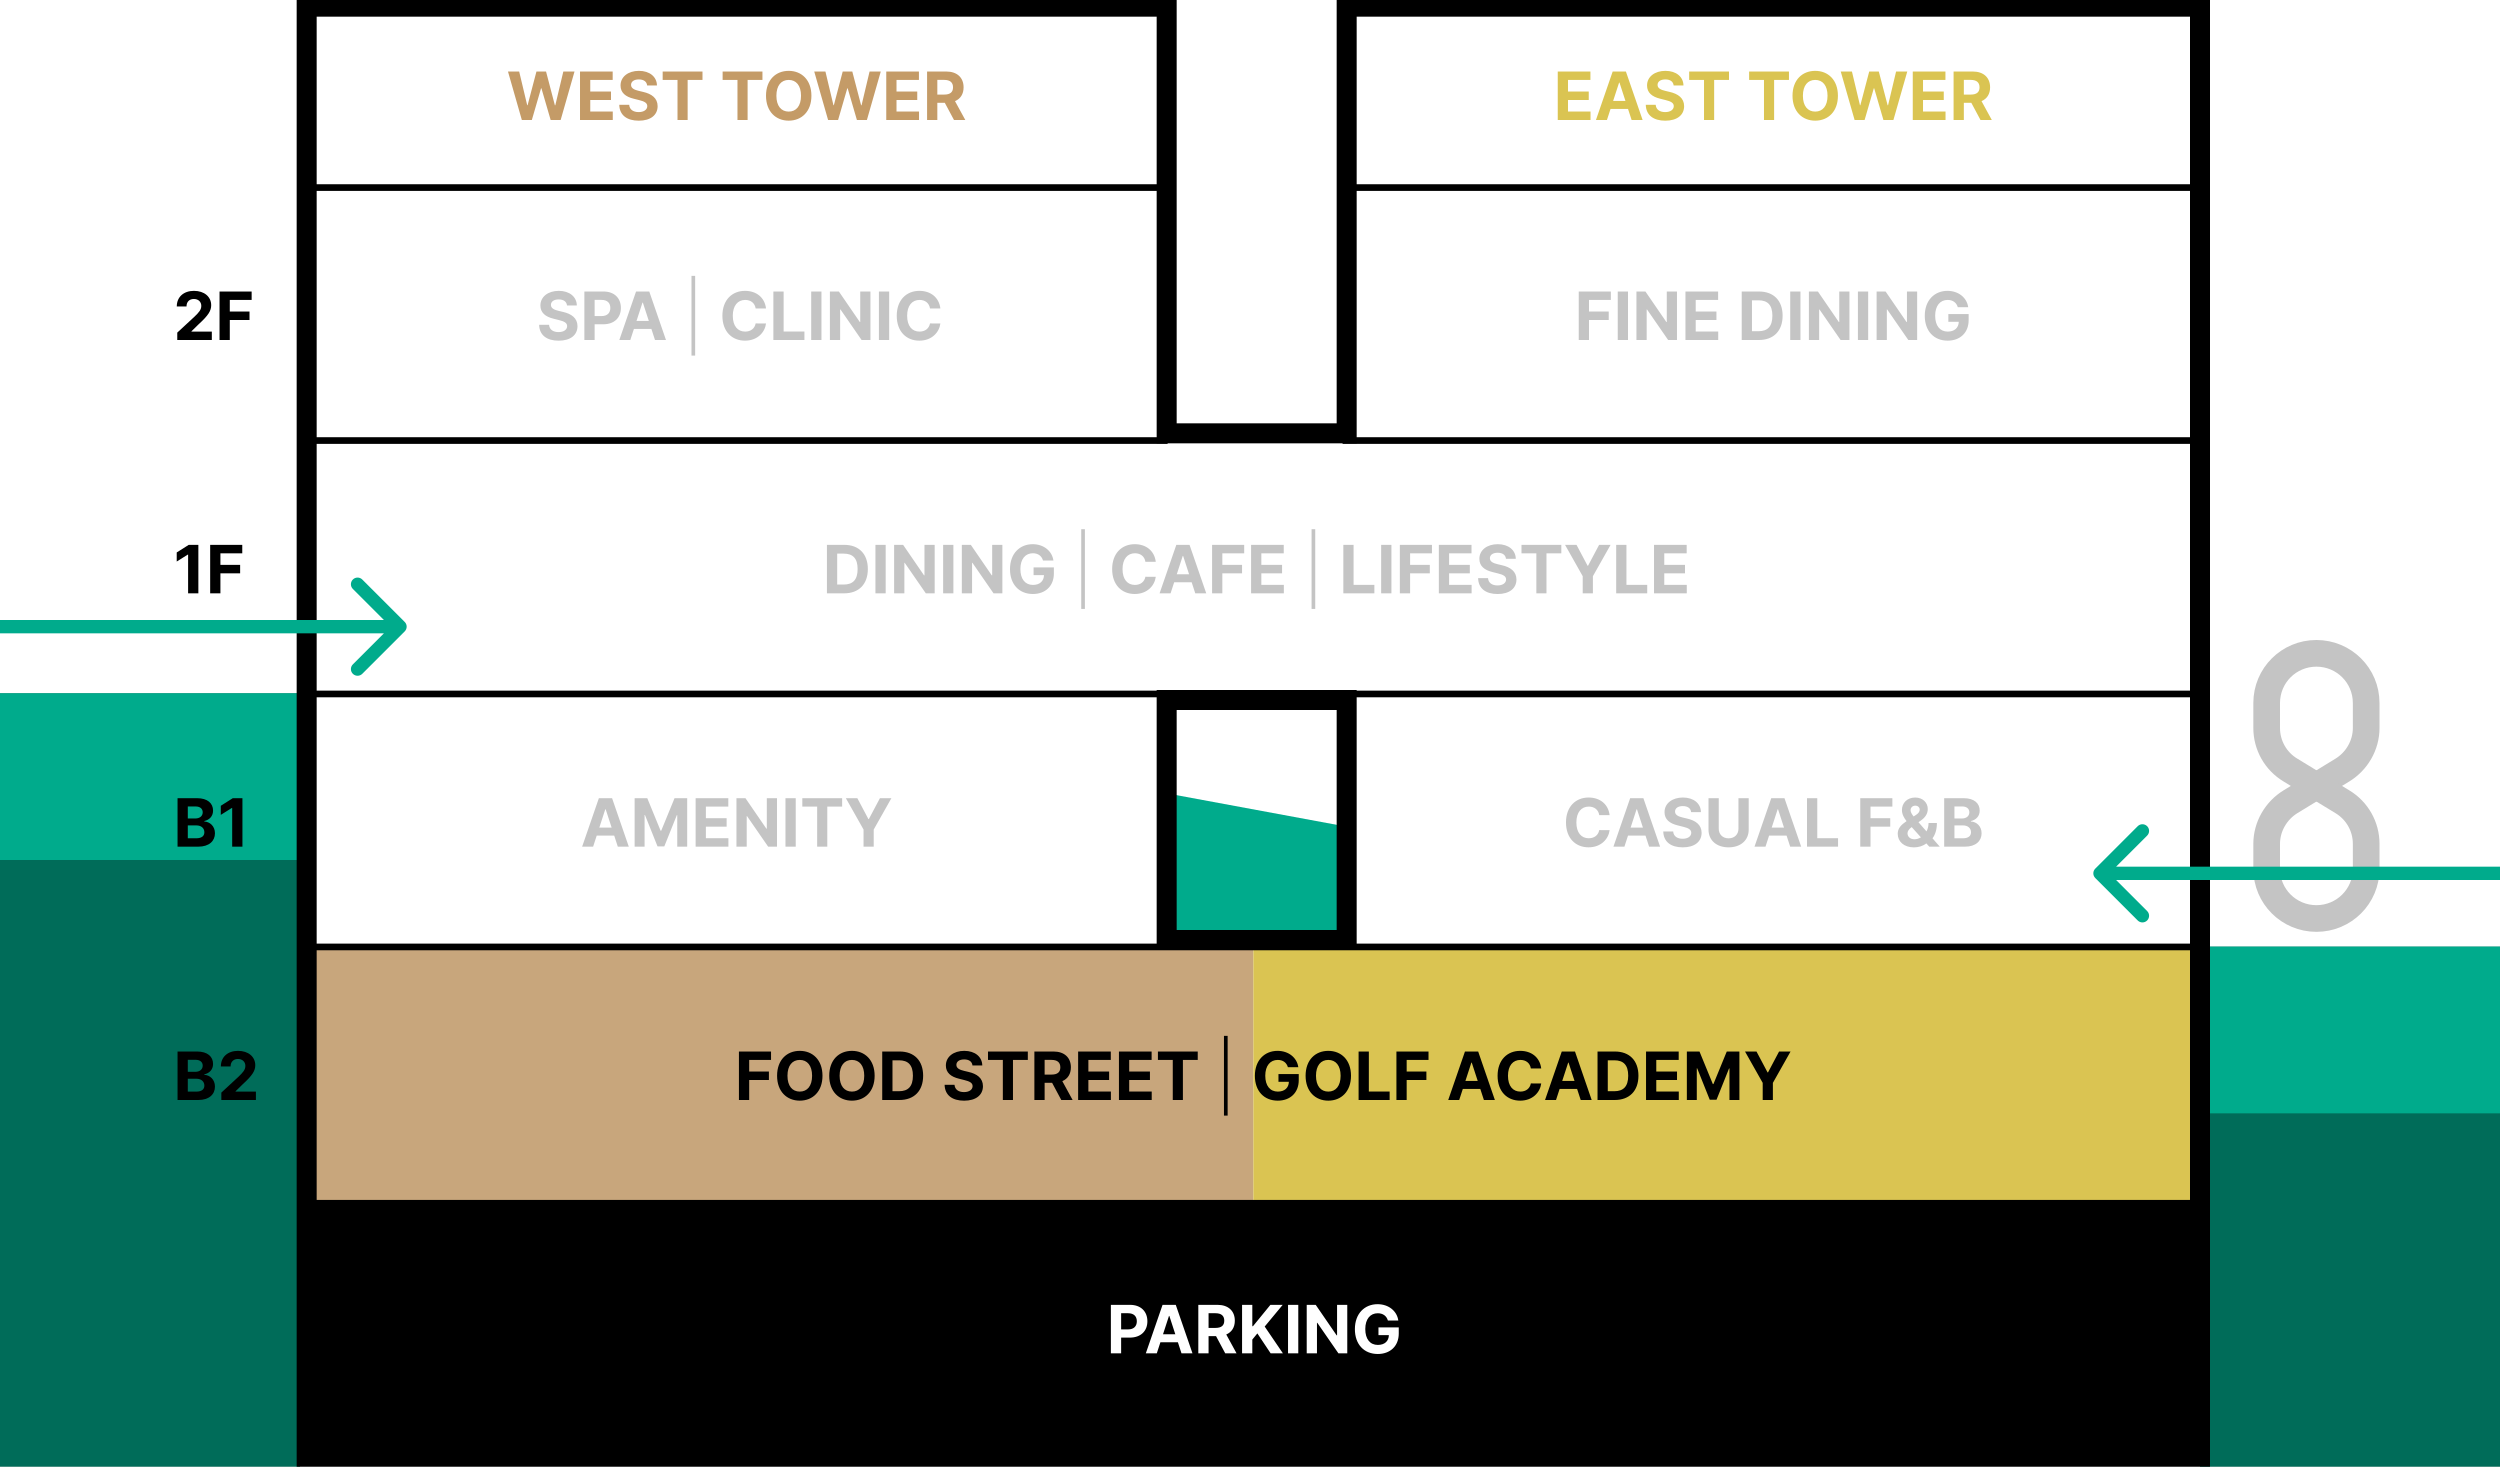 <svg width="375" height="220" viewBox="0 0 375 220" fill="none" xmlns="http://www.w3.org/2000/svg">
<rect x="0" y="0" width="375" height="220" fill="#333333" stroke="none"/>
<g clip-path="url(#clip0)">
<rect width="375" height="220" fill="white"/>
<rect x="47" y="142" width="141" height="38" fill="#C8A67C"/>
<rect x="188" y="142" width="141" height="38" fill="#DAC452"/>
<path d="M126.617 89C128.833 89 130.176 87.629 130.176 85.356C130.176 83.091 128.833 81.727 126.639 81.727H124.039V89H126.617ZM125.577 87.682V83.044H126.557C127.921 83.044 128.642 83.74 128.642 85.356C128.642 86.979 127.921 87.682 126.554 87.682H125.577ZM132.852 81.727H131.315V89H132.852V81.727ZM140.201 81.727H138.67V86.301H138.606L135.467 81.727H134.117V89H135.655V84.422H135.708L138.872 89H140.201V81.727ZM143.009 81.727H141.471V89H143.009V81.727ZM150.357 81.727H148.826V86.301H148.762L145.623 81.727H144.274V89H145.811V84.422H145.865L149.029 89H150.357V81.727ZM156.45 84.078H158.012C157.813 82.64 156.546 81.628 154.901 81.628C152.98 81.628 151.499 83.013 151.499 85.371C151.499 87.672 152.884 89.099 154.933 89.099C156.769 89.099 158.08 87.938 158.08 86.024V85.108H155.036V86.265H156.599C156.578 87.167 155.963 87.739 154.94 87.739C153.786 87.739 153.058 86.876 153.058 85.356C153.058 83.844 153.815 82.988 154.926 82.988C155.718 82.988 156.254 83.396 156.45 84.078ZM162.735 79.383H162.185V91.344H162.735V79.383ZM173.366 84.273C173.164 82.594 171.893 81.628 170.209 81.628C168.288 81.628 166.822 82.984 166.822 85.363C166.822 87.736 168.263 89.099 170.209 89.099C172.074 89.099 173.199 87.86 173.366 86.521L171.811 86.514C171.665 87.292 171.055 87.739 170.234 87.739C169.13 87.739 168.381 86.919 168.381 85.363C168.381 83.851 169.119 82.988 170.245 82.988C171.087 82.988 171.694 83.474 171.811 84.273H173.366ZM175.586 89L176.126 87.341H178.75L179.29 89H180.937L178.43 81.727H176.449L173.938 89H175.586ZM176.516 86.141L177.411 83.389H177.468L178.363 86.141H176.516ZM181.813 89H183.35V85.996H186.309V84.728H183.35V82.995H186.628V81.727H181.813V89ZM187.662 89H192.577V87.732H189.2V85.996H192.311V84.728H189.2V82.995H192.563V81.727H187.662V89ZM197.286 79.383H196.736V91.344H197.286V79.383ZM201.5 89H206.156V87.732H203.038V81.727H201.5V89ZM208.712 81.727H207.174V89H208.712V81.727ZM209.977 89H211.514V85.996H214.473V84.728H211.514V82.995H214.792V81.727H209.977V89ZM215.826 89H220.741V87.732H217.364V85.996H220.475V84.728H217.364V82.995H220.727V81.727H215.826V89ZM225.895 83.819H227.369C227.347 82.522 226.282 81.628 224.663 81.628C223.068 81.628 221.9 82.508 221.907 83.829C221.903 84.902 222.66 85.516 223.888 85.811L224.68 86.01C225.472 86.201 225.913 86.429 225.916 86.919C225.913 87.451 225.408 87.814 224.627 87.814C223.828 87.814 223.253 87.444 223.203 86.716H221.715C221.754 88.29 222.88 89.103 224.645 89.103C226.42 89.103 227.464 88.254 227.468 86.922C227.464 85.711 226.552 85.069 225.288 84.785L224.634 84.628C224.002 84.483 223.473 84.248 223.484 83.726C223.484 83.258 223.899 82.913 224.652 82.913C225.387 82.913 225.838 83.247 225.895 83.819ZM228.225 82.995H230.452V89H231.972V82.995H234.198V81.727H228.225V82.995ZM234.756 81.727L237.408 86.429V89H238.935V86.429L241.588 81.727H239.866L238.207 84.859H238.136L236.478 81.727H234.756ZM242.428 89H247.084V87.732H243.966V81.727H242.428V89ZM248.102 89H253.017V87.732H249.639V85.996H252.75V84.728H249.639V82.995H253.002V81.727H248.102V89Z" fill="#C4C4C4"/>
<path d="M236.813 51H238.35V47.996H241.309V46.728H238.35V44.995H241.628V43.727H236.813V51ZM244.2 43.727H242.662V51H244.2V43.727ZM251.548 43.727H250.018V48.301H249.954L246.815 43.727H245.465V51H247.003V46.423H247.056L250.22 51H251.548V43.727ZM252.819 51H257.733V49.732H254.356V47.996H257.467V46.728H254.356V44.995H257.719V43.727H252.819V51ZM263.834 51C266.05 51 267.392 49.629 267.392 47.356C267.392 45.091 266.05 43.727 263.856 43.727H261.256V51H263.834ZM262.794 49.682V45.045H263.774C265.138 45.045 265.858 45.741 265.858 47.356C265.858 48.979 265.138 49.682 263.77 49.682H262.794ZM270.069 43.727H268.532V51H270.069V43.727ZM277.417 43.727H275.887V48.301H275.823L272.684 43.727H271.334V51H272.872V46.423H272.925L276.089 51H277.417V43.727ZM280.225 43.727H278.688V51H280.225V43.727ZM287.574 43.727H286.043V48.301H285.979L282.84 43.727H281.491V51H283.028V46.423H283.081L286.245 51H287.574V43.727ZM293.666 46.078H295.229C295.03 44.64 293.762 43.628 292.118 43.628C290.197 43.628 288.716 45.013 288.716 47.371C288.716 49.672 290.101 51.099 292.15 51.099C293.986 51.099 295.296 49.938 295.296 48.024V47.108H292.253V48.266H293.816C293.794 49.168 293.18 49.739 292.157 49.739C291.003 49.739 290.275 48.876 290.275 47.356C290.275 45.844 291.032 44.988 292.143 44.988C292.935 44.988 293.471 45.396 293.666 46.078Z" fill="#C4C4C4"/>
<path d="M241.443 122.273C241.24 120.594 239.969 119.628 238.286 119.628C236.364 119.628 234.898 120.984 234.898 123.364C234.898 125.736 236.34 127.099 238.286 127.099C240.15 127.099 241.276 125.86 241.443 124.521L239.887 124.514C239.742 125.292 239.131 125.739 238.31 125.739C237.206 125.739 236.457 124.919 236.457 123.364C236.457 121.851 237.195 120.988 238.321 120.988C239.163 120.988 239.77 121.474 239.887 122.273H241.443ZM243.662 127L244.202 125.342H246.826L247.366 127H249.014L246.506 119.727H244.525L242.014 127H243.662ZM244.592 124.141L245.487 121.389H245.544L246.439 124.141H244.592ZM253.668 121.819H255.142C255.121 120.523 254.055 119.628 252.436 119.628C250.842 119.628 249.673 120.509 249.68 121.83C249.677 122.902 250.433 123.516 251.662 123.811L252.454 124.01C253.246 124.202 253.686 124.429 253.69 124.919C253.686 125.452 253.182 125.814 252.4 125.814C251.601 125.814 251.026 125.445 250.976 124.717H249.489C249.528 126.29 250.653 127.103 252.418 127.103C254.194 127.103 255.238 126.254 255.241 124.923C255.238 123.712 254.325 123.069 253.061 122.785L252.408 122.629C251.775 122.483 251.246 122.249 251.257 121.727C251.257 121.258 251.672 120.913 252.425 120.913C253.16 120.913 253.611 121.247 253.668 121.819ZM260.768 119.727V124.319C260.768 125.15 260.185 125.75 259.291 125.75C258.399 125.75 257.813 125.15 257.813 124.319V119.727H256.276V124.45C256.276 126.041 257.476 127.103 259.291 127.103C261.098 127.103 262.305 126.041 262.305 124.45V119.727H260.768ZM264.824 127L265.364 125.342H267.988L268.528 127H270.176L267.669 119.727H265.687L263.176 127H264.824ZM265.755 124.141L266.649 121.389H266.706L267.601 124.141H265.755ZM271.051 127H275.707V125.732H272.589V119.727H271.051V127ZM279.039 127H280.577V123.996H283.535V122.728H280.577V120.995H283.855V119.727H279.039V127ZM287.091 127.107C287.726 127.107 288.415 126.929 288.951 126.51L289.392 127H290.968L289.875 125.746C290.28 125.21 290.535 124.44 290.535 123.452H289.282C289.282 123.928 289.165 124.351 288.973 124.71L287.772 123.332L288.199 123.026C288.809 122.586 289.165 122.032 289.165 121.347C289.165 120.416 288.444 119.631 287.275 119.631C286.082 119.631 285.29 120.445 285.29 121.499C285.29 122.146 285.603 122.685 285.983 123.168C285.191 123.712 284.658 124.227 284.658 125.068C284.658 126.215 285.578 127.107 287.091 127.107ZM288.135 125.601C287.829 125.789 287.495 125.892 287.165 125.892C286.533 125.892 286.125 125.501 286.125 124.983C286.125 124.706 286.313 124.386 286.714 124.095L286.757 124.067L288.135 125.601ZM287.044 122.469C286.775 122.128 286.586 121.826 286.586 121.524C286.586 121.158 286.863 120.853 287.286 120.849C287.712 120.846 287.954 121.144 287.954 121.432C287.954 121.737 287.787 121.989 287.424 122.22L287.044 122.469ZM291.627 127H294.734C296.368 127 297.238 126.148 297.238 124.99C297.238 123.914 296.467 123.264 295.64 123.225V123.154C296.396 122.984 296.954 122.447 296.954 121.592C296.954 120.501 296.144 119.727 294.539 119.727H291.627V127ZM293.165 125.743V123.811H294.454C295.193 123.811 295.651 124.237 295.651 124.837C295.651 125.384 295.278 125.743 294.418 125.743H293.165ZM293.165 122.771V120.97H294.333C295.015 120.97 295.402 121.322 295.402 121.847C295.402 122.423 294.933 122.771 294.305 122.771H293.165Z" fill="#C4C4C4"/>
<path d="M88.968 127L89.507 125.342H92.132L92.671 127H94.319L91.812 119.727H89.831L87.32 127H88.968ZM89.898 124.141L90.793 121.389H90.85L91.745 124.141H89.898ZM95.195 119.727V127H96.686V122.249H96.746L98.629 126.964H99.644L101.526 122.266H101.587V127H103.078V119.727H101.182L99.179 124.614H99.094L97.091 119.727H95.195ZM104.345 127H109.26V125.732H105.883V123.996H108.993V122.728H105.883V120.995H109.246V119.727H104.345V127ZM116.551 119.727H115.021V124.301H114.957L111.817 119.727H110.468V127H112.006V122.423H112.059L115.223 127H116.551V119.727ZM119.359 119.727H117.822V127H119.359V119.727ZM120.347 120.995H122.574V127H124.094V120.995H126.32V119.727H120.347V120.995ZM126.878 119.727L129.531 124.429V127H131.058V124.429L133.71 119.727H131.988L130.33 122.859H130.259L128.6 119.727H126.878Z" fill="#C4C4C4"/>
<path d="M110.84 165H112.378V161.996H115.336V160.728H112.378V158.995H115.655V157.727H110.84V165ZM123.373 161.364C123.373 158.984 121.896 157.628 119.967 157.628C118.028 157.628 116.562 158.984 116.562 161.364C116.562 163.732 118.028 165.099 119.967 165.099C121.896 165.099 123.373 163.743 123.373 161.364ZM121.814 161.364C121.814 162.905 121.082 163.739 119.967 163.739C118.849 163.739 118.121 162.905 118.121 161.364C118.121 159.822 118.849 158.988 119.967 158.988C121.082 158.988 121.814 159.822 121.814 161.364ZM131.195 161.364C131.195 158.984 129.718 157.628 127.79 157.628C125.851 157.628 124.384 158.984 124.384 161.364C124.384 163.732 125.851 165.099 127.79 165.099C129.718 165.099 131.195 163.743 131.195 161.364ZM129.636 161.364C129.636 162.905 128.905 163.739 127.79 163.739C126.671 163.739 125.943 162.905 125.943 161.364C125.943 159.822 126.671 158.988 127.79 158.988C128.905 158.988 129.636 159.822 129.636 161.364ZM134.912 165C137.128 165 138.471 163.629 138.471 161.357C138.471 159.091 137.128 157.727 134.934 157.727H132.334V165H134.912ZM133.872 163.683V159.045H134.852C136.216 159.045 136.937 159.741 136.937 161.357C136.937 162.979 136.216 163.683 134.848 163.683H133.872ZM145.869 159.819H147.343C147.322 158.523 146.256 157.628 144.637 157.628C143.043 157.628 141.874 158.509 141.881 159.83C141.878 160.902 142.634 161.516 143.863 161.811L144.655 162.01C145.447 162.202 145.887 162.429 145.891 162.919C145.887 163.452 145.383 163.814 144.602 163.814C143.803 163.814 143.227 163.445 143.178 162.717H141.69C141.729 164.29 142.854 165.103 144.619 165.103C146.395 165.103 147.439 164.254 147.443 162.923C147.439 161.712 146.526 161.069 145.262 160.785L144.609 160.629C143.977 160.483 143.448 160.249 143.458 159.727C143.458 159.258 143.874 158.913 144.627 158.913C145.362 158.913 145.813 159.247 145.869 159.819ZM148.2 158.995H150.426V165H151.946V158.995H154.173V157.727H148.2V158.995ZM155.157 165H156.694V162.422H157.816L159.194 165H160.892L159.347 162.173C160.174 161.818 160.632 161.097 160.632 160.103C160.632 158.658 159.677 157.727 158.026 157.727H155.157V165ZM156.694 161.186V158.984H157.731C158.619 158.984 159.049 159.379 159.049 160.103C159.049 160.824 158.619 161.186 157.738 161.186H156.694ZM161.719 165H166.634V163.732H163.257V161.996H166.367V160.728H163.257V158.995H166.62V157.727H161.719V165ZM167.842 165H172.757V163.732H169.38V161.996H172.491V160.728H169.38V158.995H172.743V157.727H167.842V165ZM173.688 158.995H175.915V165H177.435V158.995H179.661V157.727H173.688V158.995ZM184.145 155.384H183.595V167.344H184.145V155.384ZM193.182 160.078H194.745C194.546 158.64 193.278 157.628 191.634 157.628C189.713 157.628 188.232 159.013 188.232 161.371C188.232 163.672 189.617 165.099 191.666 165.099C193.502 165.099 194.812 163.938 194.812 162.024V161.108H191.769V162.266H193.331C193.31 163.168 192.696 163.739 191.673 163.739C190.519 163.739 189.791 162.876 189.791 161.357C189.791 159.844 190.547 158.988 191.659 158.988C192.451 158.988 192.987 159.396 193.182 160.078ZM202.65 161.364C202.65 158.984 201.173 157.628 199.245 157.628C197.306 157.628 195.839 158.984 195.839 161.364C195.839 163.732 197.306 165.099 199.245 165.099C201.173 165.099 202.65 163.743 202.65 161.364ZM201.091 161.364C201.091 162.905 200.36 163.739 199.245 163.739C198.126 163.739 197.398 162.905 197.398 161.364C197.398 159.822 198.126 158.988 199.245 158.988C200.36 158.988 201.091 159.822 201.091 161.364ZM203.789 165H208.445V163.732H205.327V157.727H203.789V165ZM209.463 165H211.001V161.996H213.959V160.728H211.001V158.995H214.278V157.727H209.463V165ZM218.881 165L219.421 163.342H222.045L222.585 165H224.232L221.725 157.727H219.744L217.233 165H218.881ZM219.811 162.141L220.706 159.389H220.763L221.658 162.141H219.811ZM231.183 160.273C230.98 158.594 229.709 157.628 228.026 157.628C226.105 157.628 224.638 158.984 224.638 161.364C224.638 163.736 226.08 165.099 228.026 165.099C229.89 165.099 231.016 163.86 231.183 162.521L229.627 162.514C229.482 163.292 228.871 163.739 228.051 163.739C226.946 163.739 226.197 162.919 226.197 161.364C226.197 159.851 226.936 158.988 228.061 158.988C228.903 158.988 229.51 159.474 229.627 160.273H231.183ZM233.402 165L233.942 163.342H236.566L237.106 165H238.754L236.247 157.727H234.265L231.755 165H233.402ZM234.333 162.141L235.228 159.389H235.284L236.179 162.141H234.333ZM242.207 165C244.423 165 245.766 163.629 245.766 161.357C245.766 159.091 244.423 157.727 242.229 157.727H239.629V165H242.207ZM241.167 163.683V159.045H242.147C243.511 159.045 244.231 159.741 244.231 161.357C244.231 162.979 243.511 163.683 242.143 163.683H241.167ZM246.905 165H251.819V163.732H248.442V161.996H251.553V160.728H248.442V158.995H251.805V157.727H246.905V165ZM253.028 157.727V165H254.519V160.249H254.579L256.462 164.964H257.477L259.359 160.266H259.42V165H260.911V157.727H259.015L257.012 162.614H256.927L254.924 157.727H253.028ZM261.752 157.727L264.405 162.429V165H265.932V162.429L268.584 157.727H266.862L265.204 160.859H265.133L263.474 157.727H261.752Z" fill="black"/>
<path d="M85.05 45.819H86.524C86.502 44.523 85.437 43.628 83.818 43.628C82.223 43.628 81.055 44.508 81.062 45.83C81.059 46.902 81.815 47.516 83.044 47.811L83.836 48.01C84.627 48.202 85.068 48.429 85.071 48.919C85.068 49.452 84.564 49.814 83.782 49.814C82.983 49.814 82.408 49.445 82.358 48.717H80.87C80.909 50.29 82.035 51.103 83.8 51.103C85.576 51.103 86.62 50.254 86.623 48.923C86.62 47.712 85.707 47.069 84.443 46.785L83.789 46.629C83.157 46.483 82.628 46.249 82.639 45.727C82.639 45.258 83.054 44.913 83.807 44.913C84.542 44.913 84.993 45.247 85.05 45.819ZM87.657 51H89.195V48.642H90.488C92.16 48.642 93.133 47.644 93.133 46.192C93.133 44.746 92.178 43.727 90.527 43.727H87.657V51ZM89.195 47.41V44.984H90.232C91.12 44.984 91.549 45.467 91.549 46.192C91.549 46.913 91.12 47.41 90.239 47.41H89.195ZM94.546 51L95.086 49.342H97.71L98.25 51H99.897L97.39 43.727H95.409L92.898 51H94.546ZM95.476 48.141L96.371 45.389H96.428L97.323 48.141H95.476ZM104.273 41.383H103.723V53.344H104.273V41.383ZM114.904 46.273C114.702 44.594 113.431 43.628 111.748 43.628C109.826 43.628 108.36 44.984 108.36 47.364C108.36 49.736 109.801 51.099 111.748 51.099C113.612 51.099 114.738 49.86 114.904 48.521L113.349 48.514C113.203 49.292 112.593 49.739 111.772 49.739C110.668 49.739 109.919 48.919 109.919 47.364C109.919 45.851 110.657 44.988 111.783 44.988C112.625 44.988 113.232 45.474 113.349 46.273H114.904ZM116.007 51H120.663V49.732H117.545V43.727H116.007V51ZM123.219 43.727H121.681V51H123.219V43.727ZM130.567 43.727H129.036V48.301H128.972L125.833 43.727H124.484V51H126.021V46.423H126.075L129.239 51H130.567V43.727ZM133.375 43.727H131.837V51H133.375V43.727ZM141.057 46.273C140.854 44.594 139.583 43.628 137.9 43.628C135.979 43.628 134.512 44.984 134.512 47.364C134.512 49.736 135.954 51.099 137.9 51.099C139.764 51.099 140.89 49.86 141.057 48.521L139.501 48.514C139.356 49.292 138.745 49.739 137.925 49.739C136.82 49.739 136.071 48.919 136.071 47.364C136.071 45.851 136.81 44.988 137.935 44.988C138.777 44.988 139.384 45.474 139.501 46.273H141.057Z" fill="#C4C4C4"/>
<path d="M329.998 179.988H46.527V217.934H329.998V179.988Z" fill="black"/>
<rect x="330" y="142" width="45" height="78" fill="#006C59"/>
<rect y="104" width="45" height="116" fill="#006C59"/>
<rect y="104" width="45" height="25" fill="#00AB8C"/>
<rect x="330" y="142" width="45" height="25" fill="#00AB8C"/>
<path d="M175 119L202 124V142H175V119Z" fill="#00AB8C"/>
<path d="M174.641 28.136H46.527V66.082H174.641V28.136Z" stroke="black" stroke-miterlimit="10"/>
<path d="M330 28.136H201.887V66.082H330V28.136Z" stroke="black" stroke-miterlimit="10"/>
<path d="M329.998 104.095H46.527V142.041H329.998V104.095Z" stroke="black" stroke-miterlimit="10"/>
<path d="M175 105H202V141H175V105Z" stroke="black" stroke-width="3" stroke-miterlimit="10"/>
<path d="M46 1H330V219H46V1Z" stroke="black" stroke-width="3" stroke-miterlimit="10"/>
<path d="M175 65V-2H202V65H175Z" fill="white" stroke="black" stroke-width="3" stroke-miterlimit="10"/>
<path d="M340 105.451V109.204C340 111.777 341.342 114.189 343.597 115.529L347.463 117.888L351.329 115.529C353.531 114.189 354.927 111.777 354.927 109.204V105.451C354.927 101.323 351.598 98 347.463 98C343.329 98 340 101.323 340 105.451Z" stroke="#C4C4C4" stroke-width="4" stroke-miterlimit="10"/>
<path d="M354.927 130.324V126.572C354.927 123.999 353.584 121.587 351.329 120.246L347.463 117.888L343.597 120.246C341.396 121.587 340 123.999 340 126.572V130.324C340 134.452 343.329 137.776 347.463 137.776C351.598 137.776 354.927 134.452 354.927 130.324Z" stroke="#C4C4C4" stroke-width="4" stroke-miterlimit="10"/>
<path d="M29.754 81.727H28.308L26.508 82.867V84.231L28.173 83.186H28.216V89H29.754V81.727ZM31.525 89H33.062V85.996H36.02V84.728H33.062V82.995H36.34V81.727H31.525V89Z" fill="black"/>
<path d="M26.59 51H31.774V49.743H28.72V49.693L29.782 48.653C31.277 47.289 31.678 46.607 31.678 45.78C31.678 44.519 30.648 43.628 29.09 43.628C27.562 43.628 26.515 44.541 26.518 45.968H27.978C27.974 45.272 28.415 44.846 29.079 44.846C29.718 44.846 30.194 45.244 30.194 45.883C30.194 46.462 29.839 46.859 29.178 47.495L26.59 49.892V51ZM32.931 51H34.469V47.996H37.427V46.728H34.469V44.995H37.746V43.727H32.931V51Z" fill="black"/>
<path d="M78.277 18H79.776L81.157 13.245H81.214L82.599 18H84.097L86.178 10.727H84.499L83.295 15.791H83.231L81.906 10.727H80.468L79.14 15.78H79.079L77.876 10.727H76.196L78.277 18ZM87.001 18H91.916V16.732H88.539V14.996H91.65V13.728H88.539V11.995H91.902V10.727H87.001V18ZM97.07 12.819H98.543C98.522 11.523 97.457 10.628 95.837 10.628C94.243 10.628 93.075 11.508 93.082 12.829C93.078 13.902 93.835 14.516 95.063 14.811L95.855 15.01C96.647 15.202 97.087 15.429 97.091 15.919C97.087 16.452 96.583 16.814 95.802 16.814C95.003 16.814 94.428 16.445 94.378 15.717H92.89C92.929 17.29 94.055 18.103 95.82 18.103C97.595 18.103 98.639 17.254 98.643 15.923C98.639 14.712 97.727 14.069 96.462 13.785L95.809 13.629C95.177 13.483 94.648 13.249 94.658 12.727C94.658 12.258 95.074 11.913 95.827 11.913C96.562 11.913 97.013 12.247 97.07 12.819ZM99.4 11.995H101.627V18H103.146V11.995H105.373V10.727H99.4V11.995ZM108.394 11.995H110.621V18H112.141V11.995H114.367V10.727H108.394V11.995ZM121.712 14.364C121.712 11.984 120.235 10.628 118.306 10.628C116.367 10.628 114.901 11.984 114.901 14.364C114.901 16.732 116.367 18.099 118.306 18.099C120.235 18.099 121.712 16.743 121.712 14.364ZM120.153 14.364C120.153 15.905 119.421 16.739 118.306 16.739C117.188 16.739 116.46 15.905 116.46 14.364C116.46 12.822 117.188 11.988 118.306 11.988C119.421 11.988 120.153 12.822 120.153 14.364ZM124.214 18H125.713L127.094 13.245H127.151L128.536 18H130.035L132.116 10.727H130.436L129.232 15.791H129.168L127.844 10.727H126.406L125.077 15.78H125.017L123.813 10.727H122.134L124.214 18ZM132.939 18H137.854V16.732H134.476V14.996H137.587V13.728H134.476V11.995H137.839V10.727H132.939V18ZM139.062 18H140.599V15.422H141.722L143.099 18H144.797L143.252 15.173C144.08 14.818 144.538 14.097 144.538 13.103C144.538 11.658 143.582 10.727 141.931 10.727H139.062V18ZM140.599 14.186V11.984H141.636C142.524 11.984 142.954 12.379 142.954 13.103C142.954 13.824 142.524 14.186 141.643 14.186H140.599Z" fill="#C49B67"/>
<path d="M233.663 18H238.578V16.732H235.201V14.996H238.312V13.728H235.201V11.995H238.564V10.727H233.663V18ZM241.04 18L241.58 16.342H244.204L244.744 18H246.392L243.884 10.727H241.903L239.392 18H241.04ZM241.97 15.141L242.865 12.389H242.922L243.817 15.141H241.97ZM251.046 12.819H252.52C252.499 11.523 251.433 10.628 249.814 10.628C248.219 10.628 247.051 11.508 247.058 12.829C247.055 13.902 247.811 14.516 249.04 14.811L249.832 15.01C250.624 15.202 251.064 15.429 251.067 15.919C251.064 16.452 250.56 16.814 249.778 16.814C248.979 16.814 248.404 16.445 248.354 15.717H246.866C246.906 17.29 248.031 18.103 249.796 18.103C251.572 18.103 252.616 17.254 252.619 15.923C252.616 14.712 251.703 14.069 250.439 13.785L249.786 13.629C249.153 13.483 248.624 13.249 248.635 12.727C248.635 12.258 249.05 11.913 249.803 11.913C250.538 11.913 250.989 12.247 251.046 12.819ZM253.377 11.995H255.603V18H257.123V11.995H259.35V10.727H253.377V11.995ZM262.371 11.995H264.597V18H266.117V11.995H268.344V10.727H262.371V11.995ZM275.688 14.364C275.688 11.984 274.211 10.628 272.283 10.628C270.344 10.628 268.877 11.984 268.877 14.364C268.877 16.732 270.344 18.099 272.283 18.099C274.211 18.099 275.688 16.743 275.688 14.364ZM274.129 14.364C274.129 15.905 273.398 16.739 272.283 16.739C271.164 16.739 270.436 15.905 270.436 14.364C270.436 12.822 271.164 11.988 272.283 11.988C273.398 11.988 274.129 12.822 274.129 14.364ZM278.191 18H279.69L281.071 13.245H281.128L282.513 18H284.011L286.092 10.727H284.413L283.209 15.791H283.145L281.82 10.727H280.382L279.054 15.78H278.994L277.79 10.727H276.11L278.191 18ZM286.915 18H291.83V16.732H288.453V14.996H291.564V13.728H288.453V11.995H291.816V10.727H286.915V18ZM293.038 18H294.576V15.422H295.698L297.076 18H298.773L297.229 15.173C298.056 14.818 298.514 14.097 298.514 13.103C298.514 11.658 297.559 10.727 295.908 10.727H293.038V18ZM294.576 14.186V11.984H295.613C296.501 11.984 296.93 12.379 296.93 13.103C296.93 13.824 296.501 14.186 295.62 14.186H294.576Z" fill="#DAC452"/>
<path d="M26.632 127H29.739C31.373 127 32.243 126.148 32.243 124.99C32.243 123.914 31.472 123.264 30.645 123.225V123.154C31.401 122.984 31.959 122.447 31.959 121.592C31.959 120.501 31.149 119.727 29.544 119.727H26.632V127ZM28.17 125.743V123.811H29.459C30.197 123.811 30.655 124.237 30.655 124.837C30.655 125.384 30.283 125.743 29.423 125.743H28.17ZM28.17 122.771V120.97H29.338C30.02 120.97 30.407 121.322 30.407 121.847C30.407 122.423 29.938 122.771 29.31 122.771H28.17ZM36.365 119.727H34.92L33.119 120.867V122.231L34.785 121.187H34.827V127H36.365V119.727Z" fill="black"/>
<path d="M26.632 165H29.739C31.373 165 32.243 164.148 32.243 162.99C32.243 161.914 31.472 161.264 30.645 161.225V161.154C31.401 160.984 31.959 160.447 31.959 159.592C31.959 158.501 31.149 157.727 29.544 157.727H26.632V165ZM28.17 163.743V161.811H29.459C30.197 161.811 30.655 162.237 30.655 162.837C30.655 163.384 30.283 163.743 29.423 163.743H28.17ZM28.17 160.771V158.97H29.338C30.02 158.97 30.407 159.322 30.407 159.847C30.407 160.423 29.938 160.771 29.31 160.771H28.17ZM33.201 165H38.386V163.743H35.331V163.693L36.393 162.653C37.888 161.289 38.29 160.607 38.29 159.78C38.29 158.519 37.26 157.628 35.701 157.628C34.174 157.628 33.126 158.54 33.13 159.968H34.589C34.586 159.272 35.026 158.846 35.69 158.846C36.329 158.846 36.805 159.244 36.805 159.883C36.805 160.462 36.45 160.859 35.79 161.495L33.201 163.892V165Z" fill="black"/>
<path d="M166.632 203H168.17V200.642H169.462C171.135 200.642 172.108 199.644 172.108 198.192C172.108 196.746 171.153 195.727 169.501 195.727H166.632V203ZM168.17 199.41V196.984H169.207C170.094 196.984 170.524 197.467 170.524 198.192C170.524 198.913 170.094 199.41 169.214 199.41H168.17ZM173.52 203L174.06 201.342H176.684L177.224 203H178.872L176.365 195.727H174.383L171.873 203H173.52ZM174.451 200.141L175.346 197.389H175.403L176.297 200.141H174.451ZM179.747 203H181.285V200.422H182.407L183.785 203H185.482L183.938 200.173C184.765 199.818 185.223 199.097 185.223 198.103C185.223 196.658 184.268 195.727 182.617 195.727H179.747V203ZM181.285 199.186V196.984H182.322C183.21 196.984 183.639 197.379 183.639 198.103C183.639 198.824 183.21 199.186 182.329 199.186H181.285ZM186.31 203H187.847V200.933L188.604 200.01L190.596 203H192.436L189.705 198.984L192.404 195.727H190.561L187.943 198.934H187.847V195.727H186.31V203ZM194.742 195.727H193.204V203H194.742V195.727ZM202.09 195.727H200.56V200.301H200.496L197.357 195.727H196.007V203H197.545V198.423H197.598L200.762 203H202.09V195.727ZM208.183 198.078H209.746C209.547 196.64 208.279 195.628 206.635 195.628C204.714 195.628 203.233 197.013 203.233 199.371C203.233 201.672 204.618 203.099 206.667 203.099C208.503 203.099 209.813 201.938 209.813 200.024V199.108H206.77V200.266H208.332C208.311 201.168 207.697 201.739 206.674 201.739C205.52 201.739 204.792 200.876 204.792 199.357C204.792 197.844 205.548 196.988 206.66 196.988C207.452 196.988 207.988 197.396 208.183 198.078Z" fill="white"/>
<path d="M314.293 130.293C313.902 130.683 313.902 131.317 314.293 131.707L320.657 138.071C321.047 138.462 321.681 138.462 322.071 138.071C322.462 137.681 322.462 137.047 322.071 136.657L316.414 131L322.071 125.343C322.462 124.953 322.462 124.319 322.071 123.929C321.681 123.538 321.047 123.538 320.657 123.929L314.293 130.293ZM375 130C374.954 130 374.908 130 374.863 130C374.817 130 374.771 130 374.725 130C374.679 130 374.633 130 374.587 130C374.541 130 374.495 130 374.448 130C374.402 130 374.356 130 374.31 130C374.264 130 374.217 130 374.171 130C374.125 130 374.078 130 374.032 130C373.985 130 373.939 130 373.892 130C373.846 130 373.799 130 373.752 130C373.706 130 373.659 130 373.612 130C373.566 130 373.519 130 373.472 130C373.425 130 373.378 130 373.331 130C373.285 130 373.238 130 373.191 130C373.144 130 373.097 130 373.049 130C373.002 130 372.955 130 372.908 130C372.861 130 372.814 130 372.766 130C372.719 130 372.672 130 372.624 130C372.577 130 372.53 130 372.482 130C372.435 130 372.387 130 372.34 130C372.292 130 372.245 130 372.197 130C372.149 130 372.102 130 372.054 130C372.006 130 371.959 130 371.911 130C371.863 130 371.815 130 371.767 130C371.719 130 371.671 130 371.623 130C371.576 130 371.528 130 371.479 130C371.431 130 371.383 130 371.335 130C371.287 130 371.239 130 371.191 130C371.143 130 371.094 130 371.046 130C370.998 130 370.949 130 370.901 130C370.853 130 370.804 130 370.756 130C370.707 130 370.659 130 370.61 130C370.562 130 370.513 130 370.465 130C370.416 130 370.368 130 370.319 130C370.27 130 370.222 130 370.173 130C370.124 130 370.075 130 370.026 130C369.978 130 369.929 130 369.88 130C369.831 130 369.782 130 369.733 130C369.684 130 369.635 130 369.586 130C369.537 130 369.488 130 369.439 130C369.39 130 369.341 130 369.291 130C369.242 130 369.193 130 369.144 130C369.095 130 369.045 130 368.996 130C368.947 130 368.897 130 368.848 130C368.798 130 368.749 130 368.7 130C368.65 130 368.601 130 368.551 130C368.502 130 368.452 130 368.402 130C368.353 130 368.303 130 368.254 130C368.204 130 368.154 130 368.104 130C368.055 130 368.005 130 367.955 130C367.905 130 367.856 130 367.806 130C367.756 130 367.706 130 367.656 130C367.606 130 367.556 130 367.506 130C367.456 130 367.406 130 367.356 130C367.306 130 367.256 130 367.206 130C367.156 130 367.106 130 367.056 130C367.006 130 366.955 130 366.905 130C366.855 130 366.805 130 366.754 130C366.704 130 366.654 130 366.603 130C366.553 130 366.503 130 366.452 130C366.402 130 366.352 130 366.301 130C366.251 130 366.2 130 366.15 130C366.099 130 366.049 130 365.998 130C365.948 130 365.897 130 365.846 130C365.796 130 365.745 130 365.694 130C365.644 130 365.593 130 365.542 130C365.492 130 365.441 130 365.39 130C365.339 130 365.289 130 365.238 130C365.187 130 365.136 130 365.085 130C365.034 130 364.984 130 364.933 130C364.882 130 364.831 130 364.78 130C364.729 130 364.678 130 364.627 130C364.576 130 364.525 130 364.474 130C364.423 130 364.372 130 364.32 130C364.269 130 364.218 130 364.167 130C364.116 130 364.065 130 364.014 130C363.962 130 363.911 130 363.86 130C363.809 130 363.757 130 363.706 130C363.655 130 363.603 130 363.552 130C363.501 130 363.449 130 363.398 130C363.347 130 363.295 130 363.244 130C363.193 130 363.141 130 363.09 130C363.038 130 362.987 130 362.935 130C362.884 130 362.832 130 362.781 130C362.729 130 362.678 130 362.626 130C362.574 130 362.523 130 362.471 130C362.42 130 362.368 130 362.316 130C362.265 130 362.213 130 362.161 130C362.11 130 362.058 130 362.006 130C361.955 130 361.903 130 361.851 130C361.799 130 361.748 130 361.696 130C361.644 130 361.592 130 361.54 130C361.489 130 361.437 130 361.385 130C361.333 130 361.281 130 361.229 130C361.177 130 361.125 130 361.074 130C361.022 130 360.97 130 360.918 130C360.866 130 360.814 130 360.762 130C360.71 130 360.658 130 360.606 130C360.554 130 360.502 130 360.45 130C360.398 130 360.346 130 360.294 130C360.242 130 360.19 130 360.138 130C360.085 130 360.033 130 359.981 130C359.929 130 359.877 130 359.825 130C359.773 130 359.721 130 359.668 130C359.616 130 359.564 130 359.512 130C359.46 130 359.408 130 359.355 130C359.303 130 359.251 130 359.199 130C359.146 130 359.094 130 359.042 130C358.99 130 358.937 130 358.885 130C358.833 130 358.781 130 358.728 130C358.676 130 358.624 130 358.571 130C358.519 130 358.467 130 358.415 130C358.362 130 358.31 130 358.258 130C358.205 130 358.153 130 358.1 130C358.048 130 357.996 130 357.943 130C357.891 130 357.839 130 357.786 130C357.734 130 357.681 130 357.629 130C357.577 130 357.524 130 357.472 130C357.419 130 357.367 130 357.314 130C357.262 130 357.21 130 357.157 130C357.105 130 357.052 130 357 130C356.947 130 356.895 130 356.842 130C356.79 130 356.737 130 356.685 130C356.632 130 356.58 130 356.527 130C356.475 130 356.423 130 356.37 130C356.318 130 356.265 130 356.213 130C356.16 130 356.107 130 356.055 130C356.002 130 355.95 130 355.897 130C355.845 130 355.792 130 355.74 130C355.687 130 355.635 130 355.582 130C355.53 130 355.477 130 355.425 130C355.372 130 355.32 130 355.267 130C355.215 130 355.162 130 355.109 130C355.057 130 355.004 130 354.952 130C354.899 130 354.847 130 354.794 130C354.742 130 354.689 130 354.637 130C354.584 130 354.531 130 354.479 130C354.426 130 354.374 130 354.321 130C354.269 130 354.216 130 354.164 130C354.111 130 354.059 130 354.006 130C353.953 130 353.901 130 353.848 130C353.796 130 353.743 130 353.691 130C353.638 130 353.586 130 353.533 130C353.481 130 353.428 130 353.376 130C353.323 130 353.271 130 353.218 130C353.166 130 353.113 130 353.06 130C353.008 130 352.955 130 352.903 130C352.85 130 352.798 130 352.745 130C352.693 130 352.64 130 352.588 130C352.536 130 352.483 130 352.431 130C352.378 130 352.326 130 352.273 130C352.221 130 352.168 130 352.116 130C352.063 130 352.011 130 351.958 130C351.906 130 351.854 130 351.801 130C351.749 130 351.696 130 351.644 130C351.591 130 351.539 130 351.487 130C351.434 130 351.382 130 351.329 130C351.277 130 351.225 130 351.172 130C351.12 130 351.068 130 351.015 130C350.963 130 350.91 130 350.858 130C350.806 130 350.753 130 350.701 130C350.649 130 350.597 130 350.544 130C350.492 130 350.44 130 350.387 130C350.335 130 350.283 130 350.231 130C350.178 130 350.126 130 350.074 130C350.022 130 349.969 130 349.917 130C349.865 130 349.813 130 349.76 130C349.708 130 349.656 130 349.604 130C349.552 130 349.5 130 349.447 130C349.395 130 349.343 130 349.291 130C349.239 130 349.187 130 349.135 130C349.083 130 349.03 130 348.978 130C348.926 130 348.874 130 348.822 130C348.77 130 348.718 130 348.666 130C348.614 130 348.562 130 348.51 130C348.458 130 348.406 130 348.354 130C348.302 130 348.25 130 348.198 130C348.146 130 348.094 130 348.043 130C347.991 130 347.939 130 347.887 130C347.835 130 347.783 130 347.731 130C347.679 130 347.628 130 347.576 130C347.524 130 347.472 130 347.42 130C347.369 130 347.317 130 347.265 130C347.213 130 347.162 130 347.11 130C347.058 130 347.007 130 346.955 130C346.903 130 346.852 130 346.8 130C346.748 130 346.697 130 346.645 130C346.594 130 346.542 130 346.49 130C346.439 130 346.387 130 346.336 130C346.284 130 346.233 130 346.181 130C346.13 130 346.078 130 346.027 130C345.976 130 345.924 130 345.873 130C345.821 130 345.77 130 345.719 130C345.667 130 345.616 130 345.565 130C345.513 130 345.462 130 345.411 130C345.359 130 345.308 130 345.257 130C345.206 130 345.155 130 345.103 130C345.052 130 345.001 130 344.95 130C344.899 130 344.848 130 344.797 130C344.745 130 344.694 130 344.643 130C344.592 130 344.541 130 344.49 130C344.439 130 344.388 130 344.337 130C344.286 130 344.235 130 344.185 130C344.134 130 344.083 130 344.032 130C343.981 130 343.93 130 343.879 130C343.829 130 343.778 130 343.727 130C343.676 130 343.626 130 343.575 130C343.524 130 343.474 130 343.423 130C343.372 130 343.322 130 343.271 130C343.221 130 343.17 130 343.119 130C343.069 130 343.018 130 342.968 130C342.917 130 342.867 130 342.817 130C342.766 130 342.716 130 342.665 130C342.615 130 342.565 130 342.514 130C342.464 130 342.414 130 342.364 130C342.313 130 342.263 130 342.213 130C342.163 130 342.112 130 342.062 130C342.012 130 341.962 130 341.912 130C341.862 130 341.812 130 341.762 130C341.712 130 341.662 130 341.612 130C341.562 130 341.512 130 341.462 130C341.412 130 341.362 130 341.313 130C341.263 130 341.213 130 341.163 130C341.113 130 341.064 130 341.014 130C340.964 130 340.915 130 340.865 130C340.815 130 340.766 130 340.716 130C340.667 130 340.617 130 340.568 130C340.518 130 340.469 130 340.419 130C340.37 130 340.32 130 340.271 130C340.222 130 340.172 130 340.123 130C340.074 130 340.024 130 339.975 130C339.926 130 339.877 130 339.828 130C339.779 130 339.729 130 339.68 130C339.631 130 339.582 130 339.533 130C339.484 130 339.435 130 339.386 130C339.337 130 339.288 130 339.24 130C339.191 130 339.142 130 339.093 130C339.044 130 338.995 130 338.947 130C338.898 130 338.849 130 338.801 130C338.752 130 338.703 130 338.655 130C338.606 130 338.558 130 338.509 130C338.461 130 338.412 130 338.364 130C338.316 130 338.267 130 338.219 130C338.171 130 338.122 130 338.074 130C338.026 130 337.978 130 337.929 130C337.881 130 337.833 130 337.785 130C337.737 130 337.689 130 337.641 130C337.593 130 337.545 130 337.497 130C337.449 130 337.401 130 337.353 130C337.305 130 337.258 130 337.21 130C337.162 130 337.114 130 337.067 130C337.019 130 336.971 130 336.924 130C336.876 130 336.829 130 336.781 130C336.734 130 336.686 130 336.639 130C336.591 130 336.544 130 336.497 130C336.449 130 336.402 130 336.355 130C336.308 130 336.26 130 336.213 130C336.166 130 336.119 130 336.072 130C336.025 130 335.978 130 335.931 130C335.884 130 335.837 130 335.79 130C335.743 130 335.696 130 335.65 130C335.603 130 335.556 130 335.509 130C335.463 130 335.416 130 335.369 130C335.323 130 335.276 130 335.23 130C335.183 130 335.137 130 335.09 130C335.044 130 334.998 130 334.951 130C334.905 130 334.859 130 334.812 130C334.766 130 334.72 130 334.674 130C334.628 130 334.582 130 334.536 130C334.49 130 334.444 130 334.398 130C334.352 130 334.306 130 334.26 130C334.214 130 334.168 130 334.123 130C334.077 130 334.031 130 333.986 130C333.94 130 333.895 130 333.849 130C333.803 130 333.758 130 333.713 130C333.667 130 333.622 130 333.576 130C333.531 130 333.486 130 333.441 130C333.395 130 333.35 130 333.305 130C333.26 130 333.215 130 333.17 130C333.125 130 333.08 130 333.035 130C332.99 130 332.945 130 332.901 130C332.856 130 332.811 130 332.766 130C332.722 130 332.677 130 332.632 130C332.588 130 332.543 130 332.499 130C332.454 130 332.41 130 332.366 130C332.321 130 332.277 130 332.233 130C332.188 130 332.144 130 332.1 130C332.056 130 332.012 130 331.968 130C331.924 130 331.88 130 331.836 130C331.792 130 331.748 130 331.704 130C331.661 130 331.617 130 331.573 130C331.529 130 331.486 130 331.442 130C331.399 130 331.355 130 331.312 130C331.268 130 331.225 130 331.182 130C331.138 130 331.095 130 331.052 130C331.009 130 330.965 130 330.922 130C330.879 130 330.836 130 330.793 130C330.75 130 330.707 130 330.664 130C330.621 130 330.579 130 330.536 130C330.493 130 330.45 130 330.408 130C330.365 130 330.323 130 330.28 130C330.238 130 330.195 130 330.153 130C330.11 130 330.068 130 330.026 130C329.984 130 329.941 130 329.899 130C329.857 130 329.815 130 329.773 130C329.731 130 329.689 130 329.647 130C329.605 130 329.564 130 329.522 130C329.48 130 329.438 130 329.397 130C329.355 130 329.314 130 329.272 130C329.231 130 329.189 130 329.148 130C329.106 130 329.065 130 329.024 130C328.983 130 328.941 130 328.9 130C328.859 130 328.818 130 328.777 130C328.736 130 328.695 130 328.654 130C328.613 130 328.573 130 328.532 130C328.491 130 328.451 130 328.41 130C328.369 130 328.329 130 328.288 130C328.248 130 328.208 130 328.167 130C328.127 130 328.087 130 328.046 130C328.006 130 327.966 130 327.926 130C327.886 130 327.846 130 327.806 130C327.766 130 327.726 130 327.687 130C327.647 130 327.607 130 327.567 130C327.528 130 327.488 130 327.449 130C327.409 130 327.37 130 327.33 130C327.291 130 327.252 130 327.213 130C327.173 130 327.134 130 327.095 130C327.056 130 327.017 130 326.978 130C326.939 130 326.9 130 326.862 130C326.823 130 326.784 130 326.745 130C326.707 130 326.668 130 326.63 130C326.591 130 326.553 130 326.514 130C326.476 130 326.438 130 326.399 130C326.361 130 326.323 130 326.285 130C326.247 130 326.209 130 326.171 130C326.133 130 326.095 130 326.057 130C326.02 130 325.982 130 325.944 130C325.907 130 325.869 130 325.832 130C325.794 130 325.757 130 325.719 130C325.682 130 325.645 130 325.608 130C325.57 130 325.533 130 325.496 130C325.459 130 325.422 130 325.385 130C325.349 130 325.312 130 325.275 130C325.238 130 325.202 130 325.165 130C325.128 130 325.092 130 325.056 130C325.019 130 324.983 130 324.947 130C324.91 130 324.874 130 324.838 130C324.802 130 324.766 130 324.73 130C324.694 130 324.658 130 324.622 130C324.586 130 324.551 130 324.515 130C324.479 130 324.444 130 324.408 130C324.373 130 324.338 130 324.302 130C324.267 130 324.232 130 324.197 130C324.161 130 324.126 130 324.091 130C324.056 130 324.021 130 323.987 130C323.952 130 323.917 130 323.882 130C323.848 130 323.813 130 323.779 130C323.744 130 323.71 130 323.675 130C323.641 130 323.607 130 323.572 130C323.538 130 323.504 130 323.47 130C323.436 130 323.402 130 323.368 130C323.334 130 323.301 130 323.267 130C323.233 130 323.2 130 323.166 130C323.133 130 323.099 130 323.066 130C323.033 130 322.999 130 322.966 130C322.933 130 322.9 130 322.867 130C322.834 130 322.801 130 322.768 130C322.735 130 322.702 130 322.67 130C322.637 130 322.605 130 322.572 130C322.54 130 322.507 130 322.475 130C322.443 130 322.41 130 322.378 130C322.346 130 322.314 130 322.282 130C322.25 130 322.218 130 322.186 130C322.154 130 322.123 130 322.091 130C322.06 130 322.028 130 321.997 130C321.965 130 321.934 130 321.902 130C321.871 130 321.84 130 321.809 130C321.778 130 321.747 130 321.716 130C321.685 130 321.654 130 321.623 130C321.593 130 321.562 130 321.531 130C321.501 130 321.47 130 321.44 130C321.41 130 321.379 130 321.349 130C321.319 130 321.289 130 321.259 130C321.229 130 321.199 130 321.169 130C321.139 130 321.11 130 321.08 130C321.05 130 321.021 130 320.991 130C320.962 130 320.932 130 320.903 130C320.874 130 320.845 130 320.816 130C320.787 130 320.758 130 320.729 130C320.7 130 320.671 130 320.642 130C320.614 130 320.585 130 320.556 130C320.528 130 320.499 130 320.471 130C320.443 130 320.415 130 320.386 130C320.358 130 320.33 130 320.302 130C320.274 130 320.246 130 320.219 130C320.191 130 320.163 130 320.136 130C320.108 130 320.081 130 320.053 130C320.026 130 319.999 130 319.971 130C319.944 130 319.917 130 319.89 130C319.863 130 319.836 130 319.809 130C319.783 130 319.756 130 319.729 130C319.703 130 319.676 130 319.65 130C319.623 130 319.597 130 319.571 130C319.545 130 319.519 130 319.493 130C319.467 130 319.441 130 319.415 130C319.389 130 319.363 130 319.338 130C319.312 130 319.287 130 319.261 130C319.236 130 319.21 130 319.185 130C319.16 130 319.135 130 319.11 130C319.085 130 319.06 130 319.035 130C319.01 130 318.986 130 318.961 130C318.936 130 318.912 130 318.887 130C318.863 130 318.839 130 318.815 130C318.79 130 318.766 130 318.742 130C318.718 130 318.694 130 318.671 130C318.647 130 318.623 130 318.6 130C318.576 130 318.553 130 318.529 130C318.506 130 318.483 130 318.459 130C318.436 130 318.413 130 318.39 130C318.367 130 318.344 130 318.322 130C318.299 130 318.276 130 318.254 130C318.231 130 318.209 130 318.186 130C318.164 130 318.142 130 318.12 130C318.098 130 318.076 130 318.054 130C318.032 130 318.01 130 317.988 130C317.967 130 317.945 130 317.924 130C317.902 130 317.881 130 317.86 130C317.838 130 317.817 130 317.796 130C317.775 130 317.754 130 317.733 130C317.713 130 317.692 130 317.671 130C317.651 130 317.63 130 317.61 130C317.589 130 317.569 130 317.549 130C317.529 130 317.509 130 317.489 130C317.469 130 317.449 130 317.429 130C317.41 130 317.39 130 317.37 130C317.351 130 317.331 130 317.312 130C317.293 130 317.274 130 317.255 130C317.236 130 317.217 130 317.198 130C317.179 130 317.16 130 317.142 130C317.123 130 317.104 130 317.086 130C317.068 130 317.049 130 317.031 130C317.013 130 316.995 130 316.977 130C316.959 130 316.941 130 316.924 130C316.906 130 316.888 130 316.871 130C316.853 130 316.836 130 316.819 130C316.801 130 316.784 130 316.767 130C316.75 130 316.733 130 316.716 130C316.7 130 316.683 130 316.666 130C316.65 130 316.633 130 316.617 130C316.601 130 316.585 130 316.568 130C316.552 130 316.536 130 316.52 130C316.505 130 316.489 130 316.473 130C316.458 130 316.442 130 316.427 130C316.411 130 316.396 130 316.381 130C316.366 130 316.35 130 316.336 130C316.321 130 316.306 130 316.291 130C316.276 130 316.262 130 316.247 130C316.233 130 316.219 130 316.204 130C316.19 130 316.176 130 316.162 130C316.148 130 316.134 130 316.12 130C316.107 130 316.093 130 316.08 130C316.066 130 316.053 130 316.039 130C316.026 130 316.013 130 316 130C315.987 130 315.974 130 315.961 130C315.948 130 315.936 130 315.923 130C315.911 130 315.898 130 315.886 130C315.874 130 315.862 130 315.849 130C315.837 130 315.826 130 315.814 130C315.802 130 315.79 130 315.779 130C315.767 130 315.756 130 315.744 130C315.733 130 315.722 130 315.711 130C315.7 130 315.689 130 315.678 130C315.667 130 315.656 130 315.646 130C315.635 130 315.625 130 315.615 130C315.604 130 315.594 130 315.584 130C315.574 130 315.564 130 315.554 130C315.544 130 315.535 130 315.525 130C315.516 130 315.506 130 315.497 130C315.487 130 315.478 130 315.469 130C315.46 130 315.451 130 315.442 130C315.434 130 315.425 130 315.416 130C315.408 130 315.399 130 315.391 130C315.383 130 315.375 130 315.367 130C315.359 130 315.351 130 315.343 130C315.335 130 315.327 130 315.32 130C315.312 130 315.305 130 315.298 130C315.291 130 315.283 130 315.276 130C315.269 130 315.263 130 315.256 130C315.249 130 315.242 130 315.236 130C315.229 130 315.223 130 315.217 130C315.211 130 315.205 130 315.199 130C315.193 130 315.187 130 315.181 130C315.175 130 315.17 130 315.164 130C315.159 130 315.154 130 315.149 130C315.143 130 315.138 130 315.133 130C315.129 130 315.124 130 315.119 130C315.114 130 315.11 130 315.106 130C315.101 130 315.097 130 315.093 130C315.089 130 315.085 130 315.081 130C315.077 130 315.073 130 315.07 130C315.066 130 315.063 130 315.06 130C315.056 130 315.053 130 315.05 130C315.047 130 315.044 130 315.041 130C315.039 130 315.036 130 315.034 130C315.031 130 315.029 130 315.027 130C315.024 130 315.022 130 315.02 130C315.018 130 315.017 130 315.015 130C315.013 130 315.012 130 315.01 130C315.009 130 315.008 130 315.007 130C315.006 130 315.005 130 315.004 130C315.003 130 315.002 130 315.002 130C315.001 130 315.001 130 315 130C315 130 315 130 315 131C315 132 315 132 315 132C315.001 132 315.001 132 315.002 132C315.002 132 315.003 132 315.004 132C315.005 132 315.006 132 315.007 132C315.008 132 315.009 132 315.01 132C315.012 132 315.013 132 315.015 132C315.017 132 315.018 132 315.02 132C315.022 132 315.024 132 315.027 132C315.029 132 315.031 132 315.034 132C315.036 132 315.039 132 315.041 132C315.044 132 315.047 132 315.05 132C315.053 132 315.056 132 315.06 132C315.063 132 315.066 132 315.07 132C315.073 132 315.077 132 315.081 132C315.085 132 315.089 132 315.093 132C315.097 132 315.101 132 315.106 132C315.11 132 315.114 132 315.119 132C315.124 132 315.129 132 315.133 132C315.138 132 315.143 132 315.149 132C315.154 132 315.159 132 315.164 132C315.17 132 315.175 132 315.181 132C315.187 132 315.193 132 315.199 132C315.205 132 315.211 132 315.217 132C315.223 132 315.229 132 315.236 132C315.242 132 315.249 132 315.256 132C315.263 132 315.269 132 315.276 132C315.283 132 315.291 132 315.298 132C315.305 132 315.312 132 315.32 132C315.327 132 315.335 132 315.343 132C315.351 132 315.359 132 315.367 132C315.375 132 315.383 132 315.391 132C315.399 132 315.408 132 315.416 132C315.425 132 315.434 132 315.442 132C315.451 132 315.46 132 315.469 132C315.478 132 315.487 132 315.497 132C315.506 132 315.516 132 315.525 132C315.535 132 315.544 132 315.554 132C315.564 132 315.574 132 315.584 132C315.594 132 315.604 132 315.615 132C315.625 132 315.635 132 315.646 132C315.656 132 315.667 132 315.678 132C315.689 132 315.7 132 315.711 132C315.722 132 315.733 132 315.744 132C315.756 132 315.767 132 315.779 132C315.79 132 315.802 132 315.814 132C315.826 132 315.837 132 315.849 132C315.862 132 315.874 132 315.886 132C315.898 132 315.911 132 315.923 132C315.936 132 315.948 132 315.961 132C315.974 132 315.987 132 316 132C316.013 132 316.026 132 316.039 132C316.053 132 316.066 132 316.08 132C316.093 132 316.107 132 316.12 132C316.134 132 316.148 132 316.162 132C316.176 132 316.19 132 316.204 132C316.219 132 316.233 132 316.247 132C316.262 132 316.276 132 316.291 132C316.306 132 316.321 132 316.336 132C316.35 132 316.366 132 316.381 132C316.396 132 316.411 132 316.427 132C316.442 132 316.458 132 316.473 132C316.489 132 316.505 132 316.52 132C316.536 132 316.552 132 316.568 132C316.585 132 316.601 132 316.617 132C316.633 132 316.65 132 316.666 132C316.683 132 316.7 132 316.716 132C316.733 132 316.75 132 316.767 132C316.784 132 316.801 132 316.819 132C316.836 132 316.853 132 316.871 132C316.888 132 316.906 132 316.924 132C316.941 132 316.959 132 316.977 132C316.995 132 317.013 132 317.031 132C317.049 132 317.068 132 317.086 132C317.104 132 317.123 132 317.142 132C317.16 132 317.179 132 317.198 132C317.217 132 317.236 132 317.255 132C317.274 132 317.293 132 317.312 132C317.331 132 317.351 132 317.37 132C317.39 132 317.41 132 317.429 132C317.449 132 317.469 132 317.489 132C317.509 132 317.529 132 317.549 132C317.569 132 317.589 132 317.61 132C317.63 132 317.651 132 317.671 132C317.692 132 317.713 132 317.733 132C317.754 132 317.775 132 317.796 132C317.817 132 317.838 132 317.86 132C317.881 132 317.902 132 317.924 132C317.945 132 317.967 132 317.988 132C318.01 132 318.032 132 318.054 132C318.076 132 318.098 132 318.12 132C318.142 132 318.164 132 318.186 132C318.209 132 318.231 132 318.254 132C318.276 132 318.299 132 318.322 132C318.344 132 318.367 132 318.39 132C318.413 132 318.436 132 318.459 132C318.483 132 318.506 132 318.529 132C318.553 132 318.576 132 318.6 132C318.623 132 318.647 132 318.671 132C318.694 132 318.718 132 318.742 132C318.766 132 318.79 132 318.815 132C318.839 132 318.863 132 318.887 132C318.912 132 318.936 132 318.961 132C318.986 132 319.01 132 319.035 132C319.06 132 319.085 132 319.11 132C319.135 132 319.16 132 319.185 132C319.21 132 319.236 132 319.261 132C319.287 132 319.312 132 319.338 132C319.363 132 319.389 132 319.415 132C319.441 132 319.467 132 319.493 132C319.519 132 319.545 132 319.571 132C319.597 132 319.623 132 319.65 132C319.676 132 319.703 132 319.729 132C319.756 132 319.783 132 319.809 132C319.836 132 319.863 132 319.89 132C319.917 132 319.944 132 319.971 132C319.999 132 320.026 132 320.053 132C320.081 132 320.108 132 320.136 132C320.163 132 320.191 132 320.219 132C320.246 132 320.274 132 320.302 132C320.33 132 320.358 132 320.386 132C320.415 132 320.443 132 320.471 132C320.499 132 320.528 132 320.556 132C320.585 132 320.614 132 320.642 132C320.671 132 320.7 132 320.729 132C320.758 132 320.787 132 320.816 132C320.845 132 320.874 132 320.903 132C320.932 132 320.962 132 320.991 132C321.021 132 321.05 132 321.08 132C321.11 132 321.139 132 321.169 132C321.199 132 321.229 132 321.259 132C321.289 132 321.319 132 321.349 132C321.379 132 321.41 132 321.44 132C321.47 132 321.501 132 321.531 132C321.562 132 321.593 132 321.623 132C321.654 132 321.685 132 321.716 132C321.747 132 321.778 132 321.809 132C321.84 132 321.871 132 321.902 132C321.934 132 321.965 132 321.997 132C322.028 132 322.06 132 322.091 132C322.123 132 322.154 132 322.186 132C322.218 132 322.25 132 322.282 132C322.314 132 322.346 132 322.378 132C322.41 132 322.443 132 322.475 132C322.507 132 322.54 132 322.572 132C322.605 132 322.637 132 322.67 132C322.702 132 322.735 132 322.768 132C322.801 132 322.834 132 322.867 132C322.9 132 322.933 132 322.966 132C322.999 132 323.033 132 323.066 132C323.099 132 323.133 132 323.166 132C323.2 132 323.233 132 323.267 132C323.301 132 323.334 132 323.368 132C323.402 132 323.436 132 323.47 132C323.504 132 323.538 132 323.572 132C323.607 132 323.641 132 323.675 132C323.71 132 323.744 132 323.779 132C323.813 132 323.848 132 323.882 132C323.917 132 323.952 132 323.987 132C324.021 132 324.056 132 324.091 132C324.126 132 324.161 132 324.197 132C324.232 132 324.267 132 324.302 132C324.338 132 324.373 132 324.408 132C324.444 132 324.479 132 324.515 132C324.551 132 324.586 132 324.622 132C324.658 132 324.694 132 324.73 132C324.766 132 324.802 132 324.838 132C324.874 132 324.91 132 324.947 132C324.983 132 325.019 132 325.056 132C325.092 132 325.128 132 325.165 132C325.202 132 325.238 132 325.275 132C325.312 132 325.349 132 325.385 132C325.422 132 325.459 132 325.496 132C325.533 132 325.57 132 325.608 132C325.645 132 325.682 132 325.719 132C325.757 132 325.794 132 325.832 132C325.869 132 325.907 132 325.944 132C325.982 132 326.02 132 326.057 132C326.095 132 326.133 132 326.171 132C326.209 132 326.247 132 326.285 132C326.323 132 326.361 132 326.399 132C326.438 132 326.476 132 326.514 132C326.553 132 326.591 132 326.63 132C326.668 132 326.707 132 326.745 132C326.784 132 326.823 132 326.862 132C326.9 132 326.939 132 326.978 132C327.017 132 327.056 132 327.095 132C327.134 132 327.173 132 327.213 132C327.252 132 327.291 132 327.33 132C327.37 132 327.409 132 327.449 132C327.488 132 327.528 132 327.567 132C327.607 132 327.647 132 327.687 132C327.726 132 327.766 132 327.806 132C327.846 132 327.886 132 327.926 132C327.966 132 328.006 132 328.046 132C328.087 132 328.127 132 328.167 132C328.208 132 328.248 132 328.288 132C328.329 132 328.369 132 328.41 132C328.451 132 328.491 132 328.532 132C328.573 132 328.613 132 328.654 132C328.695 132 328.736 132 328.777 132C328.818 132 328.859 132 328.9 132C328.941 132 328.983 132 329.024 132C329.065 132 329.106 132 329.148 132C329.189 132 329.231 132 329.272 132C329.314 132 329.355 132 329.397 132C329.438 132 329.48 132 329.522 132C329.564 132 329.605 132 329.647 132C329.689 132 329.731 132 329.773 132C329.815 132 329.857 132 329.899 132C329.941 132 329.984 132 330.026 132C330.068 132 330.11 132 330.153 132C330.195 132 330.238 132 330.28 132C330.323 132 330.365 132 330.408 132C330.45 132 330.493 132 330.536 132C330.579 132 330.621 132 330.664 132C330.707 132 330.75 132 330.793 132C330.836 132 330.879 132 330.922 132C330.965 132 331.009 132 331.052 132C331.095 132 331.138 132 331.182 132C331.225 132 331.268 132 331.312 132C331.355 132 331.399 132 331.442 132C331.486 132 331.529 132 331.573 132C331.617 132 331.661 132 331.704 132C331.748 132 331.792 132 331.836 132C331.88 132 331.924 132 331.968 132C332.012 132 332.056 132 332.1 132C332.144 132 332.188 132 332.233 132C332.277 132 332.321 132 332.366 132C332.41 132 332.454 132 332.499 132C332.543 132 332.588 132 332.632 132C332.677 132 332.722 132 332.766 132C332.811 132 332.856 132 332.901 132C332.945 132 332.99 132 333.035 132C333.08 132 333.125 132 333.17 132C333.215 132 333.26 132 333.305 132C333.35 132 333.395 132 333.441 132C333.486 132 333.531 132 333.576 132C333.622 132 333.667 132 333.713 132C333.758 132 333.803 132 333.849 132C333.895 132 333.94 132 333.986 132C334.031 132 334.077 132 334.123 132C334.168 132 334.214 132 334.26 132C334.306 132 334.352 132 334.398 132C334.444 132 334.49 132 334.536 132C334.582 132 334.628 132 334.674 132C334.72 132 334.766 132 334.812 132C334.859 132 334.905 132 334.951 132C334.998 132 335.044 132 335.09 132C335.137 132 335.183 132 335.23 132C335.276 132 335.323 132 335.369 132C335.416 132 335.463 132 335.509 132C335.556 132 335.603 132 335.65 132C335.696 132 335.743 132 335.79 132C335.837 132 335.884 132 335.931 132C335.978 132 336.025 132 336.072 132C336.119 132 336.166 132 336.213 132C336.26 132 336.308 132 336.355 132C336.402 132 336.449 132 336.497 132C336.544 132 336.591 132 336.639 132C336.686 132 336.734 132 336.781 132C336.829 132 336.876 132 336.924 132C336.971 132 337.019 132 337.067 132C337.114 132 337.162 132 337.21 132C337.258 132 337.305 132 337.353 132C337.401 132 337.449 132 337.497 132C337.545 132 337.593 132 337.641 132C337.689 132 337.737 132 337.785 132C337.833 132 337.881 132 337.929 132C337.978 132 338.026 132 338.074 132C338.122 132 338.171 132 338.219 132C338.267 132 338.316 132 338.364 132C338.412 132 338.461 132 338.509 132C338.558 132 338.606 132 338.655 132C338.703 132 338.752 132 338.801 132C338.849 132 338.898 132 338.947 132C338.995 132 339.044 132 339.093 132C339.142 132 339.191 132 339.24 132C339.288 132 339.337 132 339.386 132C339.435 132 339.484 132 339.533 132C339.582 132 339.631 132 339.68 132C339.729 132 339.779 132 339.828 132C339.877 132 339.926 132 339.975 132C340.024 132 340.074 132 340.123 132C340.172 132 340.222 132 340.271 132C340.32 132 340.37 132 340.419 132C340.469 132 340.518 132 340.568 132C340.617 132 340.667 132 340.716 132C340.766 132 340.815 132 340.865 132C340.915 132 340.964 132 341.014 132C341.064 132 341.113 132 341.163 132C341.213 132 341.263 132 341.313 132C341.362 132 341.412 132 341.462 132C341.512 132 341.562 132 341.612 132C341.662 132 341.712 132 341.762 132C341.812 132 341.862 132 341.912 132C341.962 132 342.012 132 342.062 132C342.112 132 342.163 132 342.213 132C342.263 132 342.313 132 342.364 132C342.414 132 342.464 132 342.514 132C342.565 132 342.615 132 342.665 132C342.716 132 342.766 132 342.817 132C342.867 132 342.917 132 342.968 132C343.018 132 343.069 132 343.119 132C343.17 132 343.221 132 343.271 132C343.322 132 343.372 132 343.423 132C343.474 132 343.524 132 343.575 132C343.626 132 343.676 132 343.727 132C343.778 132 343.829 132 343.879 132C343.93 132 343.981 132 344.032 132C344.083 132 344.134 132 344.185 132C344.235 132 344.286 132 344.337 132C344.388 132 344.439 132 344.49 132C344.541 132 344.592 132 344.643 132C344.694 132 344.745 132 344.797 132C344.848 132 344.899 132 344.95 132C345.001 132 345.052 132 345.103 132C345.155 132 345.206 132 345.257 132C345.308 132 345.359 132 345.411 132C345.462 132 345.513 132 345.565 132C345.616 132 345.667 132 345.719 132C345.77 132 345.821 132 345.873 132C345.924 132 345.976 132 346.027 132C346.078 132 346.13 132 346.181 132C346.233 132 346.284 132 346.336 132C346.387 132 346.439 132 346.49 132C346.542 132 346.594 132 346.645 132C346.697 132 346.748 132 346.8 132C346.852 132 346.903 132 346.955 132C347.007 132 347.058 132 347.11 132C347.162 132 347.213 132 347.265 132C347.317 132 347.369 132 347.42 132C347.472 132 347.524 132 347.576 132C347.628 132 347.679 132 347.731 132C347.783 132 347.835 132 347.887 132C347.939 132 347.991 132 348.043 132C348.094 132 348.146 132 348.198 132C348.25 132 348.302 132 348.354 132C348.406 132 348.458 132 348.51 132C348.562 132 348.614 132 348.666 132C348.718 132 348.77 132 348.822 132C348.874 132 348.926 132 348.978 132C349.03 132 349.083 132 349.135 132C349.187 132 349.239 132 349.291 132C349.343 132 349.395 132 349.447 132C349.5 132 349.552 132 349.604 132C349.656 132 349.708 132 349.76 132C349.813 132 349.865 132 349.917 132C349.969 132 350.022 132 350.074 132C350.126 132 350.178 132 350.231 132C350.283 132 350.335 132 350.387 132C350.44 132 350.492 132 350.544 132C350.597 132 350.649 132 350.701 132C350.753 132 350.806 132 350.858 132C350.91 132 350.963 132 351.015 132C351.068 132 351.12 132 351.172 132C351.225 132 351.277 132 351.329 132C351.382 132 351.434 132 351.487 132C351.539 132 351.591 132 351.644 132C351.696 132 351.749 132 351.801 132C351.854 132 351.906 132 351.958 132C352.011 132 352.063 132 352.116 132C352.168 132 352.221 132 352.273 132C352.326 132 352.378 132 352.431 132C352.483 132 352.536 132 352.588 132C352.64 132 352.693 132 352.745 132C352.798 132 352.85 132 352.903 132C352.955 132 353.008 132 353.06 132C353.113 132 353.166 132 353.218 132C353.271 132 353.323 132 353.376 132C353.428 132 353.481 132 353.533 132C353.586 132 353.638 132 353.691 132C353.743 132 353.796 132 353.848 132C353.901 132 353.953 132 354.006 132C354.059 132 354.111 132 354.164 132C354.216 132 354.269 132 354.321 132C354.374 132 354.426 132 354.479 132C354.531 132 354.584 132 354.637 132C354.689 132 354.742 132 354.794 132C354.847 132 354.899 132 354.952 132C355.004 132 355.057 132 355.109 132C355.162 132 355.215 132 355.267 132C355.32 132 355.372 132 355.425 132C355.477 132 355.53 132 355.582 132C355.635 132 355.687 132 355.74 132C355.792 132 355.845 132 355.897 132C355.95 132 356.002 132 356.055 132C356.107 132 356.16 132 356.213 132C356.265 132 356.318 132 356.37 132C356.423 132 356.475 132 356.527 132C356.58 132 356.632 132 356.685 132C356.737 132 356.79 132 356.842 132C356.895 132 356.947 132 357 132C357.052 132 357.105 132 357.157 132C357.21 132 357.262 132 357.314 132C357.367 132 357.419 132 357.472 132C357.524 132 357.577 132 357.629 132C357.681 132 357.734 132 357.786 132C357.839 132 357.891 132 357.943 132C357.996 132 358.048 132 358.1 132C358.153 132 358.205 132 358.258 132C358.31 132 358.362 132 358.415 132C358.467 132 358.519 132 358.571 132C358.624 132 358.676 132 358.728 132C358.781 132 358.833 132 358.885 132C358.937 132 358.99 132 359.042 132C359.094 132 359.146 132 359.199 132C359.251 132 359.303 132 359.355 132C359.408 132 359.46 132 359.512 132C359.564 132 359.616 132 359.668 132C359.721 132 359.773 132 359.825 132C359.877 132 359.929 132 359.981 132C360.033 132 360.085 132 360.138 132C360.19 132 360.242 132 360.294 132C360.346 132 360.398 132 360.45 132C360.502 132 360.554 132 360.606 132C360.658 132 360.71 132 360.762 132C360.814 132 360.866 132 360.918 132C360.97 132 361.022 132 361.074 132C361.125 132 361.177 132 361.229 132C361.281 132 361.333 132 361.385 132C361.437 132 361.489 132 361.54 132C361.592 132 361.644 132 361.696 132C361.748 132 361.799 132 361.851 132C361.903 132 361.955 132 362.006 132C362.058 132 362.11 132 362.161 132C362.213 132 362.265 132 362.316 132C362.368 132 362.42 132 362.471 132C362.523 132 362.574 132 362.626 132C362.678 132 362.729 132 362.781 132C362.832 132 362.884 132 362.935 132C362.987 132 363.038 132 363.09 132C363.141 132 363.193 132 363.244 132C363.295 132 363.347 132 363.398 132C363.449 132 363.501 132 363.552 132C363.603 132 363.655 132 363.706 132C363.757 132 363.809 132 363.86 132C363.911 132 363.962 132 364.014 132C364.065 132 364.116 132 364.167 132C364.218 132 364.269 132 364.32 132C364.372 132 364.423 132 364.474 132C364.525 132 364.576 132 364.627 132C364.678 132 364.729 132 364.78 132C364.831 132 364.882 132 364.933 132C364.984 132 365.034 132 365.085 132C365.136 132 365.187 132 365.238 132C365.289 132 365.339 132 365.39 132C365.441 132 365.492 132 365.542 132C365.593 132 365.644 132 365.694 132C365.745 132 365.796 132 365.846 132C365.897 132 365.948 132 365.998 132C366.049 132 366.099 132 366.15 132C366.2 132 366.251 132 366.301 132C366.352 132 366.402 132 366.452 132C366.503 132 366.553 132 366.603 132C366.654 132 366.704 132 366.754 132C366.805 132 366.855 132 366.905 132C366.955 132 367.006 132 367.056 132C367.106 132 367.156 132 367.206 132C367.256 132 367.306 132 367.356 132C367.406 132 367.456 132 367.506 132C367.556 132 367.606 132 367.656 132C367.706 132 367.756 132 367.806 132C367.856 132 367.905 132 367.955 132C368.005 132 368.055 132 368.104 132C368.154 132 368.204 132 368.254 132C368.303 132 368.353 132 368.402 132C368.452 132 368.502 132 368.551 132C368.601 132 368.65 132 368.7 132C368.749 132 368.798 132 368.848 132C368.897 132 368.947 132 368.996 132C369.045 132 369.095 132 369.144 132C369.193 132 369.242 132 369.291 132C369.341 132 369.39 132 369.439 132C369.488 132 369.537 132 369.586 132C369.635 132 369.684 132 369.733 132C369.782 132 369.831 132 369.88 132C369.929 132 369.978 132 370.026 132C370.075 132 370.124 132 370.173 132C370.222 132 370.27 132 370.319 132C370.368 132 370.416 132 370.465 132C370.513 132 370.562 132 370.61 132C370.659 132 370.707 132 370.756 132C370.804 132 370.853 132 370.901 132C370.949 132 370.998 132 371.046 132C371.094 132 371.143 132 371.191 132C371.239 132 371.287 132 371.335 132C371.383 132 371.431 132 371.479 132C371.528 132 371.576 132 371.623 132C371.671 132 371.719 132 371.767 132C371.815 132 371.863 132 371.911 132C371.959 132 372.006 132 372.054 132C372.102 132 372.149 132 372.197 132C372.245 132 372.292 132 372.34 132C372.387 132 372.435 132 372.482 132C372.53 132 372.577 132 372.624 132C372.672 132 372.719 132 372.766 132C372.814 132 372.861 132 372.908 132C372.955 132 373.002 132 373.049 132C373.097 132 373.144 132 373.191 132C373.238 132 373.285 132 373.331 132C373.378 132 373.425 132 373.472 132C373.519 132 373.566 132 373.612 132C373.659 132 373.706 132 373.752 132C373.799 132 373.846 132 373.892 132C373.939 132 373.985 132 374.032 132C374.078 132 374.125 132 374.171 132C374.217 132 374.264 132 374.31 132C374.356 132 374.402 132 374.448 132C374.495 132 374.541 132 374.587 132C374.633 132 374.679 132 374.725 132C374.771 132 374.817 132 374.863 132C374.908 132 374.954 132 375 132L375 130Z" fill="#00AB8C"/>
<path d="M60.707 94.707C61.098 94.317 61.098 93.683 60.707 93.293L54.343 86.929C53.953 86.538 53.319 86.538 52.929 86.929C52.538 87.32 52.538 87.953 52.929 88.343L58.586 94L52.929 99.657C52.538 100.047 52.538 100.681 52.929 101.071C53.319 101.462 53.953 101.462 54.343 101.071L60.707 94.707ZM0 95C0.046 95 0.092 95 0.137 95C0.183 95 0.229 95 0.275 95C0.321 95 0.367 95 0.413 95C0.459 95 0.505 95 0.552 95C0.598 95 0.644 95 0.69 95C0.736 95 0.783 95 0.829 95C0.875 95 0.922 95 0.968 95C1.015 95 1.061 95 1.108 95C1.154 95 1.201 95 1.248 95C1.294 95 1.341 95 1.388 95C1.434 95 1.481 95 1.528 95C1.575 95 1.622 95 1.669 95C1.715 95 1.762 95 1.809 95C1.856 95 1.903 95 1.951 95C1.998 95 2.045 95 2.092 95C2.139 95 2.186 95 2.234 95C2.281 95 2.328 95 2.376 95C2.423 95 2.47 95 2.518 95C2.565 95 2.613 95 2.66 95C2.708 95 2.755 95 2.803 95C2.851 95 2.898 95 2.946 95C2.994 95 3.041 95 3.089 95C3.137 95 3.185 95 3.233 95C3.281 95 3.329 95 3.377 95C3.424 95 3.472 95 3.521 95C3.569 95 3.617 95 3.665 95C3.713 95 3.761 95 3.809 95C3.857 95 3.906 95 3.954 95C4.002 95 4.051 95 4.099 95C4.147 95 4.196 95 4.244 95C4.293 95 4.341 95 4.39 95C4.438 95 4.487 95 4.535 95C4.584 95 4.632 95 4.681 95C4.73 95 4.778 95 4.827 95C4.876 95 4.925 95 4.974 95C5.022 95 5.071 95 5.12 95C5.169 95 5.218 95 5.267 95C5.316 95 5.365 95 5.414 95C5.463 95 5.512 95 5.561 95C5.61 95 5.659 95 5.709 95C5.758 95 5.807 95 5.856 95C5.905 95 5.955 95 6.004 95C6.053 95 6.103 95 6.152 95C6.202 95 6.251 95 6.3 95C6.35 95 6.399 95 6.449 95C6.498 95 6.548 95 6.598 95C6.647 95 6.697 95 6.746 95C6.796 95 6.846 95 6.896 95C6.945 95 6.995 95 7.045 95C7.095 95 7.144 95 7.194 95C7.244 95 7.294 95 7.344 95C7.394 95 7.444 95 7.494 95C7.544 95 7.594 95 7.644 95C7.694 95 7.744 95 7.794 95C7.844 95 7.894 95 7.944 95C7.994 95 8.045 95 8.095 95C8.145 95 8.195 95 8.246 95C8.296 95 8.346 95 8.397 95C8.447 95 8.497 95 8.548 95C8.598 95 8.648 95 8.699 95C8.749 95 8.8 95 8.85 95C8.901 95 8.951 95 9.002 95C9.052 95 9.103 95 9.154 95C9.204 95 9.255 95 9.306 95C9.356 95 9.407 95 9.458 95C9.508 95 9.559 95 9.61 95C9.661 95 9.711 95 9.762 95C9.813 95 9.864 95 9.915 95C9.966 95 10.017 95 10.067 95C10.118 95 10.169 95 10.22 95C10.271 95 10.322 95 10.373 95C10.424 95 10.475 95 10.526 95C10.577 95 10.628 95 10.68 95C10.731 95 10.782 95 10.833 95C10.884 95 10.935 95 10.986 95C11.038 95 11.089 95 11.14 95C11.191 95 11.243 95 11.294 95C11.345 95 11.396 95 11.448 95C11.499 95 11.55 95 11.602 95C11.653 95 11.705 95 11.756 95C11.807 95 11.859 95 11.91 95C11.962 95 12.013 95 12.065 95C12.116 95 12.168 95 12.219 95C12.271 95 12.322 95 12.374 95C12.426 95 12.477 95 12.529 95C12.58 95 12.632 95 12.684 95C12.735 95 12.787 95 12.839 95C12.89 95 12.942 95 12.994 95C13.045 95 13.097 95 13.149 95C13.201 95 13.252 95 13.304 95C13.356 95 13.408 95 13.46 95C13.511 95 13.563 95 13.615 95C13.667 95 13.719 95 13.771 95C13.823 95 13.874 95 13.926 95C13.978 95 14.03 95 14.082 95C14.134 95 14.186 95 14.238 95C14.29 95 14.342 95 14.394 95C14.446 95 14.498 95 14.55 95C14.602 95 14.654 95 14.706 95C14.758 95 14.81 95 14.863 95C14.915 95 14.967 95 15.019 95C15.071 95 15.123 95 15.175 95C15.227 95 15.279 95 15.332 95C15.384 95 15.436 95 15.488 95C15.54 95 15.592 95 15.645 95C15.697 95 15.749 95 15.801 95C15.854 95 15.906 95 15.958 95C16.01 95 16.062 95 16.115 95C16.167 95 16.219 95 16.272 95C16.324 95 16.376 95 16.428 95C16.481 95 16.533 95 16.585 95C16.638 95 16.69 95 16.742 95C16.795 95 16.847 95 16.899 95C16.952 95 17.004 95 17.057 95C17.109 95 17.161 95 17.214 95C17.266 95 17.319 95 17.371 95C17.423 95 17.476 95 17.528 95C17.581 95 17.633 95 17.686 95C17.738 95 17.79 95 17.843 95C17.895 95 17.948 95 18 95C18.053 95 18.105 95 18.158 95C18.21 95 18.263 95 18.315 95C18.367 95 18.42 95 18.473 95C18.525 95 18.578 95 18.63 95C18.683 95 18.735 95 18.788 95C18.84 95 18.892 95 18.945 95C18.997 95 19.05 95 19.103 95C19.155 95 19.208 95 19.26 95C19.313 95 19.365 95 19.418 95C19.47 95 19.523 95 19.575 95C19.628 95 19.68 95 19.733 95C19.785 95 19.838 95 19.891 95C19.943 95 19.996 95 20.048 95C20.101 95 20.153 95 20.206 95C20.258 95 20.311 95 20.363 95C20.416 95 20.469 95 20.521 95C20.574 95 20.626 95 20.679 95C20.731 95 20.784 95 20.836 95C20.889 95 20.942 95 20.994 95C21.047 95 21.099 95 21.152 95C21.204 95 21.257 95 21.309 95C21.362 95 21.414 95 21.467 95C21.519 95 21.572 95 21.624 95C21.677 95 21.73 95 21.782 95C21.834 95 21.887 95 21.939 95C21.992 95 22.044 95 22.097 95C22.149 95 22.202 95 22.255 95C22.307 95 22.36 95 22.412 95C22.465 95 22.517 95 22.57 95C22.622 95 22.674 95 22.727 95C22.779 95 22.832 95 22.884 95C22.937 95 22.989 95 23.042 95C23.094 95 23.146 95 23.199 95C23.251 95 23.304 95 23.356 95C23.409 95 23.461 95 23.513 95C23.566 95 23.618 95 23.671 95C23.723 95 23.775 95 23.828 95C23.88 95 23.933 95 23.985 95C24.037 95 24.09 95 24.142 95C24.194 95 24.247 95 24.299 95C24.351 95 24.404 95 24.456 95C24.508 95 24.56 95 24.613 95C24.665 95 24.717 95 24.77 95C24.822 95 24.874 95 24.926 95C24.979 95 25.031 95 25.083 95C25.135 95 25.187 95 25.24 95C25.292 95 25.344 95 25.396 95C25.448 95 25.5 95 25.553 95C25.605 95 25.657 95 25.709 95C25.761 95 25.813 95 25.865 95C25.918 95 25.97 95 26.022 95C26.074 95 26.126 95 26.178 95C26.23 95 26.282 95 26.334 95C26.386 95 26.438 95 26.49 95C26.542 95 26.594 95 26.646 95C26.698 95 26.75 95 26.802 95C26.854 95 26.905 95 26.957 95C27.009 95 27.061 95 27.113 95C27.165 95 27.217 95 27.269 95C27.32 95 27.372 95 27.424 95C27.476 95 27.528 95 27.579 95C27.631 95 27.683 95 27.735 95C27.787 95 27.838 95 27.89 95C27.942 95 27.993 95 28.045 95C28.097 95 28.148 95 28.2 95C28.252 95 28.303 95 28.355 95C28.406 95 28.458 95 28.509 95C28.561 95 28.613 95 28.664 95C28.716 95 28.767 95 28.819 95C28.87 95 28.922 95 28.973 95C29.024 95 29.076 95 29.127 95C29.179 95 29.23 95 29.281 95C29.333 95 29.384 95 29.435 95C29.487 95 29.538 95 29.589 95C29.641 95 29.692 95 29.743 95C29.794 95 29.846 95 29.897 95C29.948 95 29.999 95 30.05 95C30.101 95 30.152 95 30.203 95C30.255 95 30.306 95 30.357 95C30.408 95 30.459 95 30.51 95C30.561 95 30.612 95 30.663 95C30.714 95 30.765 95 30.815 95C30.866 95 30.917 95 30.968 95C31.019 95 31.07 95 31.12 95C31.171 95 31.222 95 31.273 95C31.324 95 31.374 95 31.425 95C31.476 95 31.526 95 31.577 95C31.628 95 31.678 95 31.729 95C31.779 95 31.83 95 31.881 95C31.931 95 31.982 95 32.032 95C32.083 95 32.133 95 32.183 95C32.234 95 32.284 95 32.335 95C32.385 95 32.435 95 32.486 95C32.536 95 32.586 95 32.636 95C32.687 95 32.737 95 32.787 95C32.837 95 32.888 95 32.938 95C32.988 95 33.038 95 33.088 95C33.138 95 33.188 95 33.238 95C33.288 95 33.338 95 33.388 95C33.438 95 33.488 95 33.538 95C33.588 95 33.638 95 33.687 95C33.737 95 33.787 95 33.837 95C33.887 95 33.936 95 33.986 95C34.036 95 34.085 95 34.135 95C34.185 95 34.234 95 34.284 95C34.333 95 34.383 95 34.432 95C34.482 95 34.531 95 34.581 95C34.63 95 34.68 95 34.729 95C34.778 95 34.828 95 34.877 95C34.926 95 34.975 95 35.025 95C35.074 95 35.123 95 35.172 95C35.221 95 35.271 95 35.32 95C35.369 95 35.418 95 35.467 95C35.516 95 35.565 95 35.614 95C35.663 95 35.712 95 35.761 95C35.809 95 35.858 95 35.907 95C35.956 95 36.005 95 36.053 95C36.102 95 36.151 95 36.199 95C36.248 95 36.297 95 36.345 95C36.394 95 36.442 95 36.491 95C36.539 95 36.588 95 36.636 95C36.684 95 36.733 95 36.781 95C36.83 95 36.878 95 36.926 95C36.974 95 37.023 95 37.071 95C37.119 95 37.167 95 37.215 95C37.263 95 37.311 95 37.359 95C37.407 95 37.455 95 37.503 95C37.551 95 37.599 95 37.647 95C37.695 95 37.742 95 37.79 95C37.838 95 37.886 95 37.933 95C37.981 95 38.029 95 38.076 95C38.124 95 38.171 95 38.219 95C38.266 95 38.314 95 38.361 95C38.409 95 38.456 95 38.503 95C38.551 95 38.598 95 38.645 95C38.692 95 38.74 95 38.787 95C38.834 95 38.881 95 38.928 95C38.975 95 39.022 95 39.069 95C39.116 95 39.163 95 39.21 95C39.257 95 39.304 95 39.35 95C39.397 95 39.444 95 39.491 95C39.537 95 39.584 95 39.631 95C39.677 95 39.724 95 39.77 95C39.817 95 39.863 95 39.91 95C39.956 95 40.002 95 40.049 95C40.095 95 40.141 95 40.188 95C40.234 95 40.28 95 40.326 95C40.372 95 40.418 95 40.464 95C40.51 95 40.556 95 40.602 95C40.648 95 40.694 95 40.74 95C40.786 95 40.831 95 40.877 95C40.923 95 40.969 95 41.014 95C41.06 95 41.105 95 41.151 95C41.197 95 41.242 95 41.287 95C41.333 95 41.378 95 41.424 95C41.469 95 41.514 95 41.559 95C41.605 95 41.65 95 41.695 95C41.74 95 41.785 95 41.83 95C41.875 95 41.92 95 41.965 95C42.01 95 42.055 95 42.099 95C42.144 95 42.189 95 42.234 95C42.278 95 42.323 95 42.368 95C42.412 95 42.457 95 42.501 95C42.546 95 42.59 95 42.634 95C42.679 95 42.723 95 42.767 95C42.812 95 42.856 95 42.9 95C42.944 95 42.988 95 43.032 95C43.076 95 43.12 95 43.164 95C43.208 95 43.252 95 43.296 95C43.339 95 43.383 95 43.427 95C43.471 95 43.514 95 43.558 95C43.601 95 43.645 95 43.688 95C43.732 95 43.775 95 43.818 95C43.862 95 43.905 95 43.948 95C43.992 95 44.035 95 44.078 95C44.121 95 44.164 95 44.207 95C44.25 95 44.293 95 44.336 95C44.379 95 44.421 95 44.464 95C44.507 95 44.55 95 44.592 95C44.635 95 44.677 95 44.72 95C44.762 95 44.805 95 44.847 95C44.889 95 44.932 95 44.974 95C45.016 95 45.059 95 45.101 95C45.143 95 45.185 95 45.227 95C45.269 95 45.311 95 45.353 95C45.395 95 45.436 95 45.478 95C45.52 95 45.562 95 45.603 95C45.645 95 45.687 95 45.728 95C45.77 95 45.811 95 45.852 95C45.894 95 45.935 95 45.976 95C46.017 95 46.059 95 46.1 95C46.141 95 46.182 95 46.223 95C46.264 95 46.305 95 46.346 95C46.387 95 46.427 95 46.468 95C46.509 95 46.549 95 46.59 95C46.631 95 46.671 95 46.712 95C46.752 95 46.792 95 46.833 95C46.873 95 46.913 95 46.953 95C46.994 95 47.034 95 47.074 95C47.114 95 47.154 95 47.194 95C47.234 95 47.274 95 47.313 95C47.353 95 47.393 95 47.432 95C47.472 95 47.512 95 47.551 95C47.591 95 47.63 95 47.669 95C47.709 95 47.748 95 47.787 95C47.827 95 47.866 95 47.905 95C47.944 95 47.983 95 48.022 95C48.061 95 48.1 95 48.139 95C48.177 95 48.216 95 48.255 95C48.293 95 48.332 95 48.37 95C48.409 95 48.447 95 48.486 95C48.524 95 48.562 95 48.601 95C48.639 95 48.677 95 48.715 95C48.753 95 48.791 95 48.829 95C48.867 95 48.905 95 48.943 95C48.98 95 49.018 95 49.056 95C49.093 95 49.131 95 49.168 95C49.206 95 49.243 95 49.281 95C49.318 95 49.355 95 49.392 95C49.43 95 49.467 95 49.504 95C49.541 95 49.578 95 49.615 95C49.651 95 49.688 95 49.725 95C49.762 95 49.798 95 49.835 95C49.871 95 49.908 95 49.944 95C49.981 95 50.017 95 50.053 95C50.09 95 50.126 95 50.162 95C50.198 95 50.234 95 50.27 95C50.306 95 50.342 95 50.378 95C50.413 95 50.449 95 50.485 95C50.52 95 50.556 95 50.592 95C50.627 95 50.662 95 50.698 95C50.733 95 50.768 95 50.803 95C50.839 95 50.874 95 50.909 95C50.944 95 50.979 95 51.013 95C51.048 95 51.083 95 51.118 95C51.152 95 51.187 95 51.221 95C51.256 95 51.29 95 51.325 95C51.359 95 51.393 95 51.428 95C51.462 95 51.496 95 51.53 95C51.564 95 51.598 95 51.632 95C51.666 95 51.699 95 51.733 95C51.767 95 51.8 95 51.834 95C51.867 95 51.901 95 51.934 95C51.967 95 52.001 95 52.034 95C52.067 95 52.1 95 52.133 95C52.166 95 52.199 95 52.232 95C52.265 95 52.297 95 52.33 95C52.363 95 52.395 95 52.428 95C52.46 95 52.493 95 52.525 95C52.557 95 52.59 95 52.622 95C52.654 95 52.686 95 52.718 95C52.75 95 52.782 95 52.814 95C52.846 95 52.877 95 52.909 95C52.941 95 52.972 95 53.004 95C53.035 95 53.066 95 53.098 95C53.129 95 53.16 95 53.191 95C53.222 95 53.253 95 53.284 95C53.315 95 53.346 95 53.377 95C53.407 95 53.438 95 53.468 95C53.499 95 53.53 95 53.56 95C53.59 95 53.621 95 53.651 95C53.681 95 53.711 95 53.741 95C53.771 95 53.801 95 53.831 95C53.861 95 53.89 95 53.92 95C53.95 95 53.979 95 54.009 95C54.038 95 54.068 95 54.097 95C54.126 95 54.155 95 54.184 95C54.213 95 54.242 95 54.271 95C54.3 95 54.329 95 54.358 95C54.386 95 54.415 95 54.444 95C54.472 95 54.501 95 54.529 95C54.557 95 54.586 95 54.614 95C54.642 95 54.67 95 54.698 95C54.726 95 54.754 95 54.781 95C54.809 95 54.837 95 54.864 95C54.892 95 54.919 95 54.947 95C54.974 95 55.002 95 55.029 95C55.056 95 55.083 95 55.11 95C55.137 95 55.164 95 55.191 95C55.217 95 55.244 95 55.271 95C55.297 95 55.324 95 55.35 95C55.377 95 55.403 95 55.429 95C55.455 95 55.481 95 55.508 95C55.533 95 55.559 95 55.585 95C55.611 95 55.637 95 55.662 95C55.688 95 55.714 95 55.739 95C55.764 95 55.79 95 55.815 95C55.84 95 55.865 95 55.89 95C55.915 95 55.94 95 55.965 95C55.99 95 56.014 95 56.039 95C56.064 95 56.088 95 56.112 95C56.137 95 56.161 95 56.185 95C56.21 95 56.234 95 56.258 95C56.282 95 56.306 95 56.329 95C56.353 95 56.377 95 56.4 95C56.424 95 56.447 95 56.471 95C56.494 95 56.517 95 56.541 95C56.564 95 56.587 95 56.61 95C56.633 95 56.656 95 56.678 95C56.701 95 56.724 95 56.746 95C56.769 95 56.791 95 56.813 95C56.836 95 56.858 95 56.88 95C56.902 95 56.924 95 56.946 95C56.968 95 56.99 95 57.012 95C57.033 95 57.055 95 57.076 95C57.098 95 57.119 95 57.14 95C57.162 95 57.183 95 57.204 95C57.225 95 57.246 95 57.267 95C57.287 95 57.308 95 57.329 95C57.349 95 57.37 95 57.39 95C57.411 95 57.431 95 57.451 95C57.471 95 57.491 95 57.511 95C57.531 95 57.551 95 57.571 95C57.59 95 57.61 95 57.63 95C57.649 95 57.669 95 57.688 95C57.707 95 57.726 95 57.745 95C57.764 95 57.783 95 57.802 95C57.821 95 57.84 95 57.858 95C57.877 95 57.895 95 57.914 95C57.932 95 57.951 95 57.969 95C57.987 95 58.005 95 58.023 95C58.041 95 58.059 95 58.076 95C58.094 95 58.112 95 58.129 95C58.147 95 58.164 95 58.181 95C58.199 95 58.216 95 58.233 95C58.25 95 58.267 95 58.283 95C58.3 95 58.317 95 58.334 95C58.35 95 58.367 95 58.383 95C58.399 95 58.416 95 58.432 95C58.448 95 58.464 95 58.48 95C58.495 95 58.511 95 58.527 95C58.542 95 58.558 95 58.573 95C58.589 95 58.604 95 58.619 95C58.635 95 58.65 95 58.664 95C58.679 95 58.694 95 58.709 95C58.724 95 58.738 95 58.753 95C58.767 95 58.781 95 58.796 95C58.81 95 58.824 95 58.838 95C58.852 95 58.866 95 58.88 95C58.893 95 58.907 95 58.92 95C58.934 95 58.947 95 58.961 95C58.974 95 58.987 95 59 95C59.013 95 59.026 95 59.039 95C59.051 95 59.064 95 59.077 95C59.089 95 59.102 95 59.114 95C59.126 95 59.139 95 59.151 95C59.163 95 59.175 95 59.186 95C59.198 95 59.21 95 59.221 95C59.233 95 59.244 95 59.256 95C59.267 95 59.278 95 59.289 95C59.3 95 59.311 95 59.322 95C59.333 95 59.343 95 59.354 95C59.365 95 59.375 95 59.385 95C59.396 95 59.406 95 59.416 95C59.426 95 59.436 95 59.446 95C59.456 95 59.465 95 59.475 95C59.484 95 59.494 95 59.503 95C59.513 95 59.522 95 59.531 95C59.54 95 59.549 95 59.558 95C59.566 95 59.575 95 59.584 95C59.592 95 59.601 95 59.609 95C59.617 95 59.625 95 59.633 95C59.641 95 59.649 95 59.657 95C59.665 95 59.672 95 59.68 95C59.688 95 59.695 95 59.702 95C59.709 95 59.717 95 59.724 95C59.731 95 59.737 95 59.744 95C59.751 95 59.758 95 59.764 95C59.77 95 59.777 95 59.783 95C59.789 95 59.795 95 59.801 95C59.807 95 59.813 95 59.819 95C59.825 95 59.83 95 59.836 95C59.841 95 59.846 95 59.852 95C59.857 95 59.862 95 59.867 95C59.871 95 59.876 95 59.881 95C59.886 95 59.89 95 59.894 95C59.899 95 59.903 95 59.907 95C59.911 95 59.915 95 59.919 95C59.923 95 59.926 95 59.93 95C59.934 95 59.937 95 59.94 95C59.944 95 59.947 95 59.95 95C59.953 95 59.956 95 59.959 95C59.961 95 59.964 95 59.966 95C59.969 95 59.971 95 59.973 95C59.976 95 59.978 95 59.98 95C59.982 95 59.983 95 59.985 95C59.987 95 59.988 95 59.99 95C59.991 95 59.992 95 59.993 95C59.994 95 59.995 95 59.996 95C59.997 95 59.998 95 59.998 95C59.999 95 59.999 95 60 95C60 95 60 95 60 94C60 93 60 93 60 93C59.999 93 59.999 93 59.998 93C59.998 93 59.997 93 59.996 93C59.995 93 59.994 93 59.993 93C59.992 93 59.991 93 59.99 93C59.988 93 59.987 93 59.985 93C59.983 93 59.982 93 59.98 93C59.978 93 59.976 93 59.973 93C59.971 93 59.969 93 59.966 93C59.964 93 59.961 93 59.959 93C59.956 93 59.953 93 59.95 93C59.947 93 59.944 93 59.94 93C59.937 93 59.934 93 59.93 93C59.926 93 59.923 93 59.919 93C59.915 93 59.911 93 59.907 93C59.903 93 59.899 93 59.894 93C59.89 93 59.886 93 59.881 93C59.876 93 59.871 93 59.867 93C59.862 93 59.857 93 59.852 93C59.846 93 59.841 93 59.836 93C59.83 93 59.825 93 59.819 93C59.813 93 59.807 93 59.801 93C59.795 93 59.789 93 59.783 93C59.777 93 59.77 93 59.764 93C59.758 93 59.751 93 59.744 93C59.737 93 59.731 93 59.724 93C59.717 93 59.709 93 59.702 93C59.695 93 59.688 93 59.68 93C59.672 93 59.665 93 59.657 93C59.649 93 59.641 93 59.633 93C59.625 93 59.617 93 59.609 93C59.601 93 59.592 93 59.584 93C59.575 93 59.566 93 59.558 93C59.549 93 59.54 93 59.531 93C59.522 93 59.513 93 59.503 93C59.494 93 59.484 93 59.475 93C59.465 93 59.456 93 59.446 93C59.436 93 59.426 93 59.416 93C59.406 93 59.396 93 59.385 93C59.375 93 59.365 93 59.354 93C59.343 93 59.333 93 59.322 93C59.311 93 59.3 93 59.289 93C59.278 93 59.267 93 59.256 93C59.244 93 59.233 93 59.221 93C59.21 93 59.198 93 59.186 93C59.175 93 59.163 93 59.151 93C59.139 93 59.126 93 59.114 93C59.102 93 59.089 93 59.077 93C59.064 93 59.051 93 59.039 93C59.026 93 59.013 93 59 93C58.987 93 58.974 93 58.961 93C58.947 93 58.934 93 58.92 93C58.907 93 58.893 93 58.88 93C58.866 93 58.852 93 58.838 93C58.824 93 58.81 93 58.796 93C58.781 93 58.767 93 58.753 93C58.738 93 58.724 93 58.709 93C58.694 93 58.679 93 58.664 93C58.65 93 58.635 93 58.619 93C58.604 93 58.589 93 58.573 93C58.558 93 58.542 93 58.527 93C58.511 93 58.495 93 58.48 93C58.464 93 58.448 93 58.432 93C58.416 93 58.399 93 58.383 93C58.367 93 58.35 93 58.334 93C58.317 93 58.3 93 58.283 93C58.267 93 58.25 93 58.233 93C58.216 93 58.199 93 58.181 93C58.164 93 58.147 93 58.129 93C58.112 93 58.094 93 58.076 93C58.059 93 58.041 93 58.023 93C58.005 93 57.987 93 57.969 93C57.951 93 57.932 93 57.914 93C57.895 93 57.877 93 57.858 93C57.84 93 57.821 93 57.802 93C57.783 93 57.764 93 57.745 93C57.726 93 57.707 93 57.688 93C57.669 93 57.649 93 57.63 93C57.61 93 57.59 93 57.571 93C57.551 93 57.531 93 57.511 93C57.491 93 57.471 93 57.451 93C57.431 93 57.411 93 57.39 93C57.37 93 57.349 93 57.329 93C57.308 93 57.287 93 57.267 93C57.246 93 57.225 93 57.204 93C57.183 93 57.162 93 57.14 93C57.119 93 57.098 93 57.076 93C57.055 93 57.033 93 57.012 93C56.99 93 56.968 93 56.946 93C56.924 93 56.902 93 56.88 93C56.858 93 56.836 93 56.813 93C56.791 93 56.769 93 56.746 93C56.724 93 56.701 93 56.678 93C56.656 93 56.633 93 56.61 93C56.587 93 56.564 93 56.541 93C56.517 93 56.494 93 56.471 93C56.447 93 56.424 93 56.4 93C56.377 93 56.353 93 56.329 93C56.306 93 56.282 93 56.258 93C56.234 93 56.21 93 56.185 93C56.161 93 56.137 93 56.112 93C56.088 93 56.064 93 56.039 93C56.014 93 55.99 93 55.965 93C55.94 93 55.915 93 55.89 93C55.865 93 55.84 93 55.815 93C55.79 93 55.764 93 55.739 93C55.714 93 55.688 93 55.662 93C55.637 93 55.611 93 55.585 93C55.559 93 55.533 93 55.508 93C55.481 93 55.455 93 55.429 93C55.403 93 55.377 93 55.35 93C55.324 93 55.297 93 55.271 93C55.244 93 55.217 93 55.191 93C55.164 93 55.137 93 55.11 93C55.083 93 55.056 93 55.029 93C55.002 93 54.974 93 54.947 93C54.919 93 54.892 93 54.864 93C54.837 93 54.809 93 54.781 93C54.754 93 54.726 93 54.698 93C54.67 93 54.642 93 54.614 93C54.586 93 54.557 93 54.529 93C54.501 93 54.472 93 54.444 93C54.415 93 54.386 93 54.358 93C54.329 93 54.3 93 54.271 93C54.242 93 54.213 93 54.184 93C54.155 93 54.126 93 54.097 93C54.068 93 54.038 93 54.009 93C53.979 93 53.95 93 53.92 93C53.89 93 53.861 93 53.831 93C53.801 93 53.771 93 53.741 93C53.711 93 53.681 93 53.651 93C53.621 93 53.59 93 53.56 93C53.53 93 53.499 93 53.468 93C53.438 93 53.407 93 53.377 93C53.346 93 53.315 93 53.284 93C53.253 93 53.222 93 53.191 93C53.16 93 53.129 93 53.098 93C53.066 93 53.035 93 53.004 93C52.972 93 52.941 93 52.909 93C52.877 93 52.846 93 52.814 93C52.782 93 52.75 93 52.718 93C52.686 93 52.654 93 52.622 93C52.59 93 52.557 93 52.525 93C52.493 93 52.46 93 52.428 93C52.395 93 52.363 93 52.33 93C52.297 93 52.265 93 52.232 93C52.199 93 52.166 93 52.133 93C52.1 93 52.067 93 52.034 93C52.001 93 51.967 93 51.934 93C51.901 93 51.867 93 51.834 93C51.8 93 51.767 93 51.733 93C51.699 93 51.666 93 51.632 93C51.598 93 51.564 93 51.53 93C51.496 93 51.462 93 51.428 93C51.393 93 51.359 93 51.325 93C51.29 93 51.256 93 51.221 93C51.187 93 51.152 93 51.118 93C51.083 93 51.048 93 51.013 93C50.979 93 50.944 93 50.909 93C50.874 93 50.839 93 50.803 93C50.768 93 50.733 93 50.698 93C50.662 93 50.627 93 50.592 93C50.556 93 50.52 93 50.485 93C50.449 93 50.413 93 50.378 93C50.342 93 50.306 93 50.27 93C50.234 93 50.198 93 50.162 93C50.126 93 50.09 93 50.053 93C50.017 93 49.981 93 49.944 93C49.908 93 49.871 93 49.835 93C49.798 93 49.762 93 49.725 93C49.688 93 49.651 93 49.615 93C49.578 93 49.541 93 49.504 93C49.467 93 49.43 93 49.392 93C49.355 93 49.318 93 49.281 93C49.243 93 49.206 93 49.168 93C49.131 93 49.093 93 49.056 93C49.018 93 48.98 93 48.943 93C48.905 93 48.867 93 48.829 93C48.791 93 48.753 93 48.715 93C48.677 93 48.639 93 48.601 93C48.562 93 48.524 93 48.486 93C48.447 93 48.409 93 48.37 93C48.332 93 48.293 93 48.255 93C48.216 93 48.177 93 48.139 93C48.1 93 48.061 93 48.022 93C47.983 93 47.944 93 47.905 93C47.866 93 47.827 93 47.787 93C47.748 93 47.709 93 47.669 93C47.63 93 47.591 93 47.551 93C47.512 93 47.472 93 47.432 93C47.393 93 47.353 93 47.313 93C47.274 93 47.234 93 47.194 93C47.154 93 47.114 93 47.074 93C47.034 93 46.994 93 46.953 93C46.913 93 46.873 93 46.833 93C46.792 93 46.752 93 46.712 93C46.671 93 46.631 93 46.59 93C46.549 93 46.509 93 46.468 93C46.427 93 46.387 93 46.346 93C46.305 93 46.264 93 46.223 93C46.182 93 46.141 93 46.1 93C46.059 93 46.017 93 45.976 93C45.935 93 45.894 93 45.852 93C45.811 93 45.77 93 45.728 93C45.687 93 45.645 93 45.603 93C45.562 93 45.52 93 45.478 93C45.436 93 45.395 93 45.353 93C45.311 93 45.269 93 45.227 93C45.185 93 45.143 93 45.101 93C45.059 93 45.016 93 44.974 93C44.932 93 44.889 93 44.847 93C44.805 93 44.762 93 44.72 93C44.677 93 44.635 93 44.592 93C44.55 93 44.507 93 44.464 93C44.421 93 44.379 93 44.336 93C44.293 93 44.25 93 44.207 93C44.164 93 44.121 93 44.078 93C44.035 93 43.992 93 43.948 93C43.905 93 43.862 93 43.818 93C43.775 93 43.732 93 43.688 93C43.645 93 43.601 93 43.558 93C43.514 93 43.471 93 43.427 93C43.383 93 43.339 93 43.296 93C43.252 93 43.208 93 43.164 93C43.12 93 43.076 93 43.032 93C42.988 93 42.944 93 42.9 93C42.856 93 42.812 93 42.767 93C42.723 93 42.679 93 42.634 93C42.59 93 42.546 93 42.501 93C42.457 93 42.412 93 42.368 93C42.323 93 42.278 93 42.234 93C42.189 93 42.144 93 42.099 93C42.055 93 42.01 93 41.965 93C41.92 93 41.875 93 41.83 93C41.785 93 41.74 93 41.695 93C41.65 93 41.605 93 41.559 93C41.514 93 41.469 93 41.424 93C41.378 93 41.333 93 41.287 93C41.242 93 41.197 93 41.151 93C41.105 93 41.06 93 41.014 93C40.969 93 40.923 93 40.877 93C40.831 93 40.786 93 40.74 93C40.694 93 40.648 93 40.602 93C40.556 93 40.51 93 40.464 93C40.418 93 40.372 93 40.326 93C40.28 93 40.234 93 40.188 93C40.141 93 40.095 93 40.049 93C40.002 93 39.956 93 39.91 93C39.863 93 39.817 93 39.77 93C39.724 93 39.677 93 39.631 93C39.584 93 39.537 93 39.491 93C39.444 93 39.397 93 39.35 93C39.304 93 39.257 93 39.21 93C39.163 93 39.116 93 39.069 93C39.022 93 38.975 93 38.928 93C38.881 93 38.834 93 38.787 93C38.74 93 38.692 93 38.645 93C38.598 93 38.551 93 38.503 93C38.456 93 38.409 93 38.361 93C38.314 93 38.266 93 38.219 93C38.171 93 38.124 93 38.076 93C38.029 93 37.981 93 37.933 93C37.886 93 37.838 93 37.79 93C37.742 93 37.695 93 37.647 93C37.599 93 37.551 93 37.503 93C37.455 93 37.407 93 37.359 93C37.311 93 37.263 93 37.215 93C37.167 93 37.119 93 37.071 93C37.023 93 36.974 93 36.926 93C36.878 93 36.83 93 36.781 93C36.733 93 36.684 93 36.636 93C36.588 93 36.539 93 36.491 93C36.442 93 36.394 93 36.345 93C36.297 93 36.248 93 36.199 93C36.151 93 36.102 93 36.053 93C36.005 93 35.956 93 35.907 93C35.858 93 35.809 93 35.761 93C35.712 93 35.663 93 35.614 93C35.565 93 35.516 93 35.467 93C35.418 93 35.369 93 35.32 93C35.271 93 35.221 93 35.172 93C35.123 93 35.074 93 35.025 93C34.975 93 34.926 93 34.877 93C34.828 93 34.778 93 34.729 93C34.68 93 34.63 93 34.581 93C34.531 93 34.482 93 34.432 93C34.383 93 34.333 93 34.284 93C34.234 93 34.185 93 34.135 93C34.085 93 34.036 93 33.986 93C33.936 93 33.887 93 33.837 93C33.787 93 33.737 93 33.687 93C33.638 93 33.588 93 33.538 93C33.488 93 33.438 93 33.388 93C33.338 93 33.288 93 33.238 93C33.188 93 33.138 93 33.088 93C33.038 93 32.988 93 32.938 93C32.888 93 32.837 93 32.787 93C32.737 93 32.687 93 32.636 93C32.586 93 32.536 93 32.486 93C32.435 93 32.385 93 32.335 93C32.284 93 32.234 93 32.183 93C32.133 93 32.083 93 32.032 93C31.982 93 31.931 93 31.881 93C31.83 93 31.779 93 31.729 93C31.678 93 31.628 93 31.577 93C31.526 93 31.476 93 31.425 93C31.374 93 31.324 93 31.273 93C31.222 93 31.171 93 31.12 93C31.07 93 31.019 93 30.968 93C30.917 93 30.866 93 30.815 93C30.765 93 30.714 93 30.663 93C30.612 93 30.561 93 30.51 93C30.459 93 30.408 93 30.357 93C30.306 93 30.255 93 30.203 93C30.152 93 30.101 93 30.05 93C29.999 93 29.948 93 29.897 93C29.846 93 29.794 93 29.743 93C29.692 93 29.641 93 29.589 93C29.538 93 29.487 93 29.435 93C29.384 93 29.333 93 29.281 93C29.23 93 29.179 93 29.127 93C29.076 93 29.024 93 28.973 93C28.922 93 28.87 93 28.819 93C28.767 93 28.716 93 28.664 93C28.613 93 28.561 93 28.509 93C28.458 93 28.406 93 28.355 93C28.303 93 28.252 93 28.2 93C28.148 93 28.097 93 28.045 93C27.993 93 27.942 93 27.89 93C27.838 93 27.787 93 27.735 93C27.683 93 27.631 93 27.579 93C27.528 93 27.476 93 27.424 93C27.372 93 27.32 93 27.269 93C27.217 93 27.165 93 27.113 93C27.061 93 27.009 93 26.957 93C26.905 93 26.854 93 26.802 93C26.75 93 26.698 93 26.646 93C26.594 93 26.542 93 26.49 93C26.438 93 26.386 93 26.334 93C26.282 93 26.23 93 26.178 93C26.126 93 26.074 93 26.022 93C25.97 93 25.918 93 25.865 93C25.813 93 25.761 93 25.709 93C25.657 93 25.605 93 25.553 93C25.5 93 25.448 93 25.396 93C25.344 93 25.292 93 25.24 93C25.187 93 25.135 93 25.083 93C25.031 93 24.979 93 24.926 93C24.874 93 24.822 93 24.77 93C24.717 93 24.665 93 24.613 93C24.56 93 24.508 93 24.456 93C24.404 93 24.351 93 24.299 93C24.247 93 24.194 93 24.142 93C24.09 93 24.037 93 23.985 93C23.933 93 23.88 93 23.828 93C23.775 93 23.723 93 23.671 93C23.618 93 23.566 93 23.513 93C23.461 93 23.409 93 23.356 93C23.304 93 23.251 93 23.199 93C23.146 93 23.094 93 23.042 93C22.989 93 22.937 93 22.884 93C22.832 93 22.779 93 22.727 93C22.674 93 22.622 93 22.57 93C22.517 93 22.465 93 22.412 93C22.36 93 22.307 93 22.255 93C22.202 93 22.149 93 22.097 93C22.044 93 21.992 93 21.939 93C21.887 93 21.834 93 21.782 93C21.73 93 21.677 93 21.624 93C21.572 93 21.519 93 21.467 93C21.414 93 21.362 93 21.309 93C21.257 93 21.204 93 21.152 93C21.099 93 21.047 93 20.994 93C20.942 93 20.889 93 20.836 93C20.784 93 20.731 93 20.679 93C20.626 93 20.574 93 20.521 93C20.469 93 20.416 93 20.363 93C20.311 93 20.258 93 20.206 93C20.153 93 20.101 93 20.048 93C19.996 93 19.943 93 19.891 93C19.838 93 19.785 93 19.733 93C19.68 93 19.628 93 19.575 93C19.523 93 19.47 93 19.418 93C19.365 93 19.313 93 19.26 93C19.208 93 19.155 93 19.103 93C19.05 93 18.997 93 18.945 93C18.892 93 18.84 93 18.788 93C18.735 93 18.683 93 18.63 93C18.578 93 18.525 93 18.473 93C18.42 93 18.367 93 18.315 93C18.263 93 18.21 93 18.158 93C18.105 93 18.053 93 18 93C17.948 93 17.895 93 17.843 93C17.79 93 17.738 93 17.686 93C17.633 93 17.581 93 17.528 93C17.476 93 17.423 93 17.371 93C17.319 93 17.266 93 17.214 93C17.161 93 17.109 93 17.057 93C17.004 93 16.952 93 16.899 93C16.847 93 16.795 93 16.742 93C16.69 93 16.638 93 16.585 93C16.533 93 16.481 93 16.428 93C16.376 93 16.324 93 16.272 93C16.219 93 16.167 93 16.115 93C16.062 93 16.01 93 15.958 93C15.906 93 15.854 93 15.801 93C15.749 93 15.697 93 15.645 93C15.592 93 15.54 93 15.488 93C15.436 93 15.384 93 15.332 93C15.279 93 15.227 93 15.175 93C15.123 93 15.071 93 15.019 93C14.967 93 14.915 93 14.863 93C14.81 93 14.758 93 14.706 93C14.654 93 14.602 93 14.55 93C14.498 93 14.446 93 14.394 93C14.342 93 14.29 93 14.238 93C14.186 93 14.134 93 14.082 93C14.03 93 13.978 93 13.926 93C13.874 93 13.823 93 13.771 93C13.719 93 13.667 93 13.615 93C13.563 93 13.511 93 13.46 93C13.408 93 13.356 93 13.304 93C13.252 93 13.201 93 13.149 93C13.097 93 13.045 93 12.994 93C12.942 93 12.89 93 12.839 93C12.787 93 12.735 93 12.684 93C12.632 93 12.58 93 12.529 93C12.477 93 12.426 93 12.374 93C12.322 93 12.271 93 12.219 93C12.168 93 12.116 93 12.065 93C12.013 93 11.962 93 11.91 93C11.859 93 11.807 93 11.756 93C11.705 93 11.653 93 11.602 93C11.55 93 11.499 93 11.448 93C11.396 93 11.345 93 11.294 93C11.243 93 11.191 93 11.14 93C11.089 93 11.038 93 10.986 93C10.935 93 10.884 93 10.833 93C10.782 93 10.731 93 10.68 93C10.628 93 10.577 93 10.526 93C10.475 93 10.424 93 10.373 93C10.322 93 10.271 93 10.22 93C10.169 93 10.118 93 10.067 93C10.017 93 9.966 93 9.915 93C9.864 93 9.813 93 9.762 93C9.711 93 9.661 93 9.61 93C9.559 93 9.508 93 9.458 93C9.407 93 9.356 93 9.306 93C9.255 93 9.204 93 9.154 93C9.103 93 9.052 93 9.002 93C8.951 93 8.901 93 8.85 93C8.8 93 8.749 93 8.699 93C8.648 93 8.598 93 8.548 93C8.497 93 8.447 93 8.397 93C8.346 93 8.296 93 8.246 93C8.195 93 8.145 93 8.095 93C8.045 93 7.994 93 7.944 93C7.894 93 7.844 93 7.794 93C7.744 93 7.694 93 7.644 93C7.594 93 7.544 93 7.494 93C7.444 93 7.394 93 7.344 93C7.294 93 7.244 93 7.194 93C7.144 93 7.095 93 7.045 93C6.995 93 6.945 93 6.896 93C6.846 93 6.796 93 6.746 93C6.697 93 6.647 93 6.598 93C6.548 93 6.498 93 6.449 93C6.399 93 6.35 93 6.3 93C6.251 93 6.202 93 6.152 93C6.103 93 6.053 93 6.004 93C5.955 93 5.905 93 5.856 93C5.807 93 5.758 93 5.709 93C5.659 93 5.61 93 5.561 93C5.512 93 5.463 93 5.414 93C5.365 93 5.316 93 5.267 93C5.218 93 5.169 93 5.12 93C5.071 93 5.022 93 4.974 93C4.925 93 4.876 93 4.827 93C4.778 93 4.73 93 4.681 93C4.632 93 4.584 93 4.535 93C4.487 93 4.438 93 4.39 93C4.341 93 4.293 93 4.244 93C4.196 93 4.147 93 4.099 93C4.051 93 4.002 93 3.954 93C3.906 93 3.857 93 3.809 93C3.761 93 3.713 93 3.665 93C3.617 93 3.569 93 3.521 93C3.472 93 3.424 93 3.377 93C3.329 93 3.281 93 3.233 93C3.185 93 3.137 93 3.089 93C3.041 93 2.994 93 2.946 93C2.898 93 2.851 93 2.803 93C2.755 93 2.708 93 2.66 93C2.613 93 2.565 93 2.518 93C2.47 93 2.423 93 2.376 93C2.328 93 2.281 93 2.234 93C2.186 93 2.139 93 2.092 93C2.045 93 1.998 93 1.951 93C1.903 93 1.856 93 1.809 93C1.762 93 1.715 93 1.669 93C1.622 93 1.575 93 1.528 93C1.481 93 1.434 93 1.388 93C1.341 93 1.294 93 1.248 93C1.201 93 1.154 93 1.108 93C1.061 93 1.015 93 0.968 93C0.922 93 0.875 93 0.829 93C0.783 93 0.736 93 0.69 93C0.644 93 0.598 93 0.552 93C0.505 93 0.459 93 0.413 93C0.367 93 0.321 93 0.275 93C0.229 93 0.183 93 0.137 93C0.092 93 0.046 93 0 93V95Z" fill="#00AB8C"/>
</g>
<defs>
<clipPath id="clip0">
<rect width="375" height="220" fill="white"/>
</clipPath>
</defs>
</svg>
